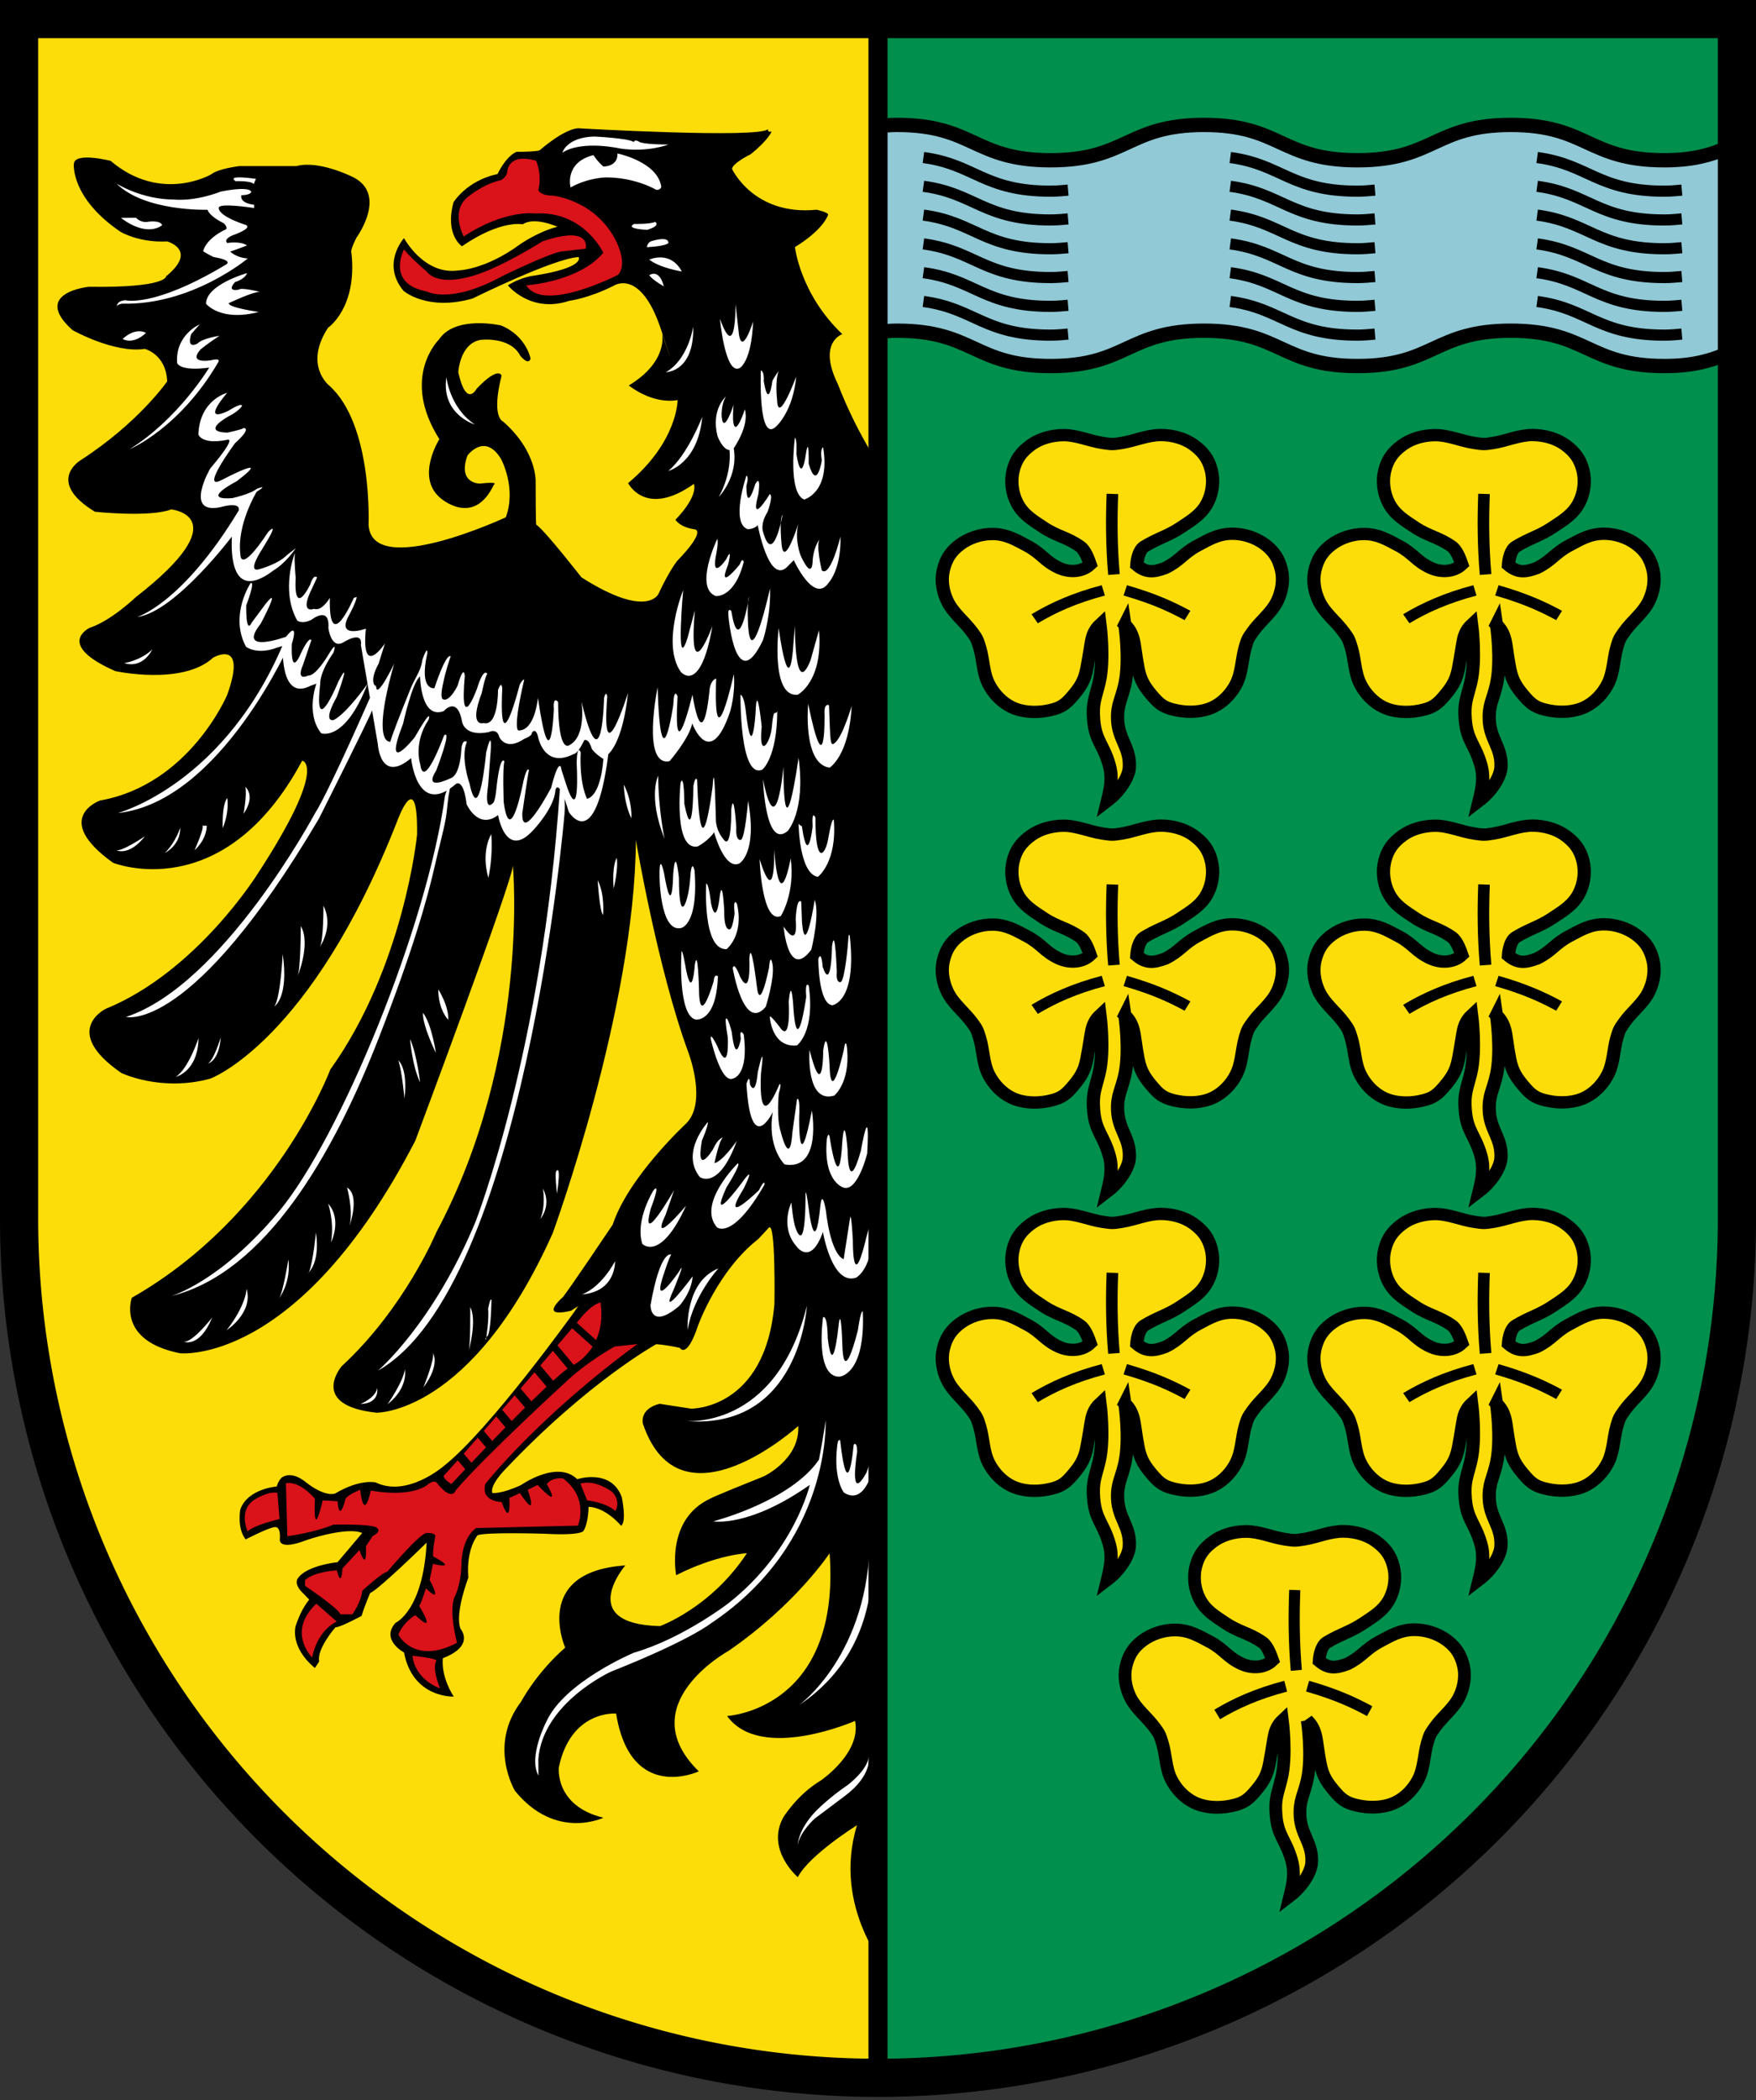 <?xml version="1.0" encoding="UTF-8" standalone="no"?>
<!-- Created with Inkscape (http://www.inkscape.org/) -->

<svg
   xmlns:dc="http://purl.org/dc/elements/1.1/"
   xmlns:cc="http://creativecommons.org/ns#"
   xmlns:rdf="http://www.w3.org/1999/02/22-rdf-syntax-ns#"
   xmlns:svg="http://www.w3.org/2000/svg"
   xmlns="http://www.w3.org/2000/svg"
   xmlns:sodipodi="http://sodipodi.sourceforge.net/DTD/sodipodi-0.dtd"
   xmlns:inkscape="http://www.inkscape.org/namespaces/inkscape"
   width="552"
   height="660"
   viewBox="0 0 146.05 174.625"
   version="1.1"
   id="svg14763"
   sodipodi:docname="Wursten_coa.svg"
   inkscape:version="0.92.3 (2405546, 2018-03-11)">
  <rect x="0" y="0" width="146.05" height="174.625" fill="#333333" stroke="none"/>
  <defs
     id="defs14757">
    <clipPath
       id="clipPath4973-1"
       clipPathUnits="userSpaceOnUse">
      <path
         sodipodi:nodetypes="ccccccccccccccccc"
         inkscape:connector-curvature="0"
         id="path4975-7"
         d="m 339.836,432.241 c 1.45,-8.909 2.597,-17.015 3.631,-23.22 l 21.829,-55.306 c -19.626,-2.193 -14.297,3.121 -23.612,2.904 -5.939,-9.676 -19.292,-1.095 -26.657,-0.876 -2.591,0.549 -4.536,10.5 -9.455,15.018 -2.733,1.543 -6.868,-3.155 -14.9,2.525 -11.388,-6.546 -8.744,-8.773 -8.744,-13.637 0.407,-7.83 -2.963,-16.931 -0.979,-19.572 2.889,-4.124 7.378,2.105 12.753,-12.753 26.975,-1.875 6.575,-29.556 4.419,-36.365 -0.831,-3.694 -0.538,-7.447 0.379,-10.354 -2.902,0.76 -5.263,3.074 -6.819,7.702 -0.443,-3.393 -1.948,-6.878 -9.218,-10.859 l -5.177,-10.48 c -10.311,15.605 -9.186,28.968 -5.669,40.128 -98.569,75.315 9.269,96.907 68.219,125.144 z"
         style="fill:#ffff00;stroke:#b53b3b;stroke-width:1;stroke-linecap:butt;stroke-linejoin:miter;stroke-miterlimit:4;stroke-dasharray:none;stroke-opacity:1" />
    </clipPath>
  </defs>
  <sodipodi:namedview
     id="base"
     pagecolor="#ffffff"
     bordercolor="#666666"
     borderopacity="1.0"
     inkscape:pageopacity="0.0"
     inkscape:pageshadow="2"
     inkscape:zoom="0.24748738"
     inkscape:cx="329.59595"
     inkscape:cy="-124.21317"
     inkscape:document-units="mm"
     inkscape:current-layer="g2046"
     showgrid="false"
     units="px"
     fit-margin-top="0"
     fit-margin-left="0"
     fit-margin-right="0"
     fit-margin-bottom="0"
     inkscape:window-width="1920"
     inkscape:window-height="991"
     inkscape:window-x="-10"
     inkscape:window-y="-10"
     inkscape:window-maximized="1"
     inkscape:object-paths="true"
     inkscape:snap-intersection-paths="true"
     inkscape:snap-smooth-nodes="true"
     inkscape:snap-nodes="false"
     showguides="false" />
  <g
     inkscape:label="Laag 1"
     inkscape:groupmode="layer"
     id="layer1"
     transform="translate(428.096,153.737)">
    <g
       id="g2046">
      <g
         id="g2199">
        <path
           id="path862-9"
           d="m -283.633,-152.149 v 100.013 a 71.438,71.438 0 0 1 -142.875,0 V -152.149 Z"
           inkscape:connector-curvature="0"
           style="fill:#fcdd09;fill-opacity:1;stroke:none;stroke-width:3.175;stroke-miterlimit:4;stroke-dasharray:none" />
        <g
           id="g15854"
           transform="matrix(0.992,0,0,0.992,-173.452,-105.552)"
           style="stroke-width:0.963">
          <path
             d="m -192.242,54.335 c 0.594,-0.642 0.474,6.387 0.474,6.387 -0.758,8.896 -6.997,8.78 -6.997,8.78 l -2.627,-0.407 c -1.743,0.436 -1.4,1.68 -1.4,1.68 3.122,9.181 13.021,0.181 13.021,0.181 0.151,2.791 -2.88,4.216 -2.88,4.216 -4.572,1.831 -4.471,1.86 -4.471,1.86 -3.814,1.744 -2.883,6.432 -2.883,6.432 3.407,-1.738 5.928,-1.842 5.928,-1.842 -3.018,4.589 -7.288,6.108 -7.288,6.108 -7.123,-0.175 -2.907,-5.086 -2.907,-5.086 -7.858,0.525 -5.038,6.89 -5.038,6.89 -2.439,2.125 -3.7,4.534 -3.7,4.534 -2.804,3.691 -0.509,7.473 -0.509,7.473 3.406,4.188 7.41,2.251 7.41,2.251 -4.114,-1.003 -3.734,-4.229 -3.734,-4.229 1.019,-4.826 4.801,-4.503 4.801,-4.503 1.224,7.534 6.935,4.844 6.935,4.844 -5.735,-5.589 2.49,-10.097 2.49,-10.097 5.647,-3.882 8.476,-8.185 8.476,-8.185 0.962,13.137 -8.595,13.643 -8.595,13.643 2.825,3.9 10.729,0.41 10.729,0.41 0.545,2.681 -2.869,4.993 -2.869,4.993 -1.995,1.192 -3.157,3.11 -3.157,3.11 -1.465,2.704 1.224,4.994 1.224,4.994 0.972,-1.868 4.964,-4.354 4.964,-4.354 -2.122,6.949 2.624,12.268 2.624,12.268 V -8.491 c -2.681,-3.661 -4.209,-7.845 -4.209,-7.845 -1.761,-3.54 0.356,-4.229 0.356,-4.229 -3.554,-3.38 -3.972,-7.299 -3.972,-7.299 2.478,-1.522 2.786,-2.728 2.786,-2.728 -0.066,-0.21 -0.969,-0.401 -0.969,-0.401 -5.28,0.523 -7.093,-3.42 -7.093,-3.42 0.031,-0.483 1.56,-1.231 1.56,-1.231 1.49,-1.192 1.759,-1.906 1.759,-1.906 -0.388,0.1 -0.296,-0.204 -0.296,-0.204 -0.701,0.807 -15.945,-0.068 -15.945,-0.068 -1.221,0.088 -3.201,1.841 -3.201,1.841 -0.204,0.128 -1.956,0.137 -1.956,0.137 -0.922,0.41 -1.58,1.858 -1.58,1.858 -2.601,0.552 -3.696,2.372 -3.696,2.372 -0.741,2.749 0.711,3.684 0.711,3.684 3.263,-2.248 5.098,-1.842 5.098,-1.842 0.976,-0.67 2.904,0.204 2.904,0.204 -1.677,0.436 -3.148,1.484 -3.148,1.484 -2.93,2.151 -5.178,2.18 -5.178,2.18 -2.855,0.407 -4.537,-2.708 -4.537,-2.708 0,0 -1.939,2.137 -0.035,4.42 0,0 1.983,1.735 5.792,0.638 0,0 6.823,-3.379 8.886,-3.469 0,0 0.607,0.874 -3.729,1.552 0,0 -1.061,0.096 -2.202,0.816 0,0 1.898,2.377 5.141,1.297 0,0 1.622,-0.196 3.756,-1.277 0,0 2.219,-1.473 3.926,3.635 1.707,5.107 0.101,0.37 0.101,0.37 0,0 0.589,2.325 -2.785,4.366 0,0 1.91,1.594 4.09,1.228 0,0 0.019,3.479 -4.149,6.958 0,0 1.453,2.943 5.512,0.068 0,0 0.454,0.922 -1.541,3.001 0,0 0.309,0.607 1.59,0.803 0,0 1.11,0 -1.451,2.652 0,0 -0.646,0.791 -1.561,2.753 0,0 -0.914,2.158 -6.461,-1.378 0,0 -3.064,-3.93 -3.793,-4.42 0,0 -0.047,3.5e-4 -0.047,-3.535 0,0 0.171,-2.554 -2.731,-5.107 0,0 -1.021,-0.316 -0.126,-3.841 0,0 -0.215,-0.873 -2.092,1.092 0,0 -0.854,1.669 -1.537,-1.375 0,0 0.116,-2.391 1.851,-2.718 0,0 2.502,-0.327 3.355,1.343 0,0 0.682,0.845 0.853,0.226 0,0 -0.341,-1.897 -2.474,-2.78 0,0 -3.84,-0.884 -5.206,1.179 0,0 -3.26,3.156 0.035,8.354 0,0 -1.998,3.137 0.051,4.904 0,0 2.796,2.546 4.513,-1.084 0,0 0.523,-0.291 -1.185,-0.095 0,0 -1.878,0 -1.024,-2.357 0,0 1.451,-1.964 2.816,0.295 0,0 1.312,2.405 0.4,4.885 0,0 -11.278,5.262 -11.509,0.609 0,0 0.364,-8.396 -3.31,-11.66 0,0 -2.138,-1.691 -0.089,-4.834 0,0 2.475,-1.669 1.963,-6.286 0,0 -0.17,-0.098 0.426,-1.277 0,0 2.816,-3.83 -0.597,-5.206 0,0 -2.645,-1.276 -4.438,-0.785 h -4.779 c 0,0 -1.781,0.207 -2.379,0.698 0,0 -4.205,2.449 -8.424,-1.137 0,0 -3.056,-0.778 -3.082,0.273 0,0 -0.282,2.819 3.899,5.667 0,0 1.535,0.941 3.926,0.814 0,0 2.616,0.72 -0.085,2.918 0,0 0.086,0.982 -6.486,0.884 0,0 -4.864,0.491 -1.366,3.634 0,0 3.499,1.964 6.059,1.572 0,0 1.791,0.442 1.878,2.725 0,0 -2.389,3.462 -7.254,6.605 0,0 -2.987,1.768 1.195,4.322 0,0 4.609,0.491 6.401,-0.197 0,0 5.718,0.59 -2.987,7.367 0,0 -2.048,1.964 -3.841,2.553 0,0 -2.987,1.375 2.134,3.634 0,0 5.642,1.233 8.202,-1.124 0,0 2.898,-1.693 1.188,3.104 0,0 -3.159,7.537 -10.67,8.868 0,0 -4.117,1.483 1.089,5.216 0,0 9.263,3.759 15.864,-8.558 v 0 c 0,0 2.231,0.344 -3.734,9.482 0,0 -5.101,8.206 -12.745,11.323 0,0 -3.803,1.841 1.317,5.377 0,0 3.323,1.604 7.449,0.474 0,0 8.437,-3.049 15.714,-21.676 0,0 1.706,-4.646 1.629,1.232 0,0 -1.083,11.043 -7.274,19.681 0,0 -4.575,12.253 -16.642,19.129 0,0 -1.311,3.581 4.028,4.649 0,0 9.921,1.151 19.741,-17.814 0,0 8.165,-21.806 8.18,-23.058 0,0 1.485,15.936 -6.409,30.719 0,0 -2.64,6.348 -7.936,11.233 0,0 -2.82,3.282 2.906,3.906 0,0 7.971,0.178 14.781,-15.051 0,0 6.901,-18.835 6.972,-32.946 0,0 1.815,10.765 4.386,17.759 0,0 1.639,4.211 -0.178,6.003 0,0 -4.835,4.464 -6.15,8.471 0,0 -3.946,5.878 -4.178,6.056 -0.232,0.179 0.232,-0.179 0.232,-0.179 0,0 -2.554,2.048 0.465,1.336 0,0 4.023,-2.943 2.224,2.256 0,0 -0.823,1.037 3.319,0.545 0,0 1.268,-0.197 3.567,0.317 0,0 0.569,1.007 1.53,-1.885 0,0 1.644,-4.588 5.039,-7.232 -6.9e-4,-6.87e-4 0.618,-0.663 0.888,-0.955 z"
             id="Adler_x5F_BG_1_"
             inkscape:connector-curvature="0"
             style="clip-rule:evenodd;fill-rule:evenodd;stroke-width:0.331" />
          <path
             d="m -205.788,9.79 c 0,0 -0.087,-0.545 -0.265,0.137 0,0 -0.153,7.589 -1.892,0.303 0,0 0.445,2.902 -1.012,3.653 0,0 -0.926,0.825 -0.948,-3.615 0,0 -0.446,-0.576 -0.356,0.614 0,0 -0.257,6.435 -1.336,-0.971 0,0 -0.229,2.768 -1.628,2.745 0,0 -0.529,0.058 0.48,-4.266 0,0 -0.139,-0.04 -0.383,0.441 0,0 -1.773,6.979 -1.46,0.347 0,0 -0.015,-0.798 -0.355,0.068 0,0 0.042,3.107 -1.21,2.787 0,0 -1.28,0.416 -0.153,-2.515 0,0 0.292,-1.449 0.466,-1.609 0,0 -0.294,-0.601 -0.851,1.201 0,0 -1.5,4.156 -1.038,-1.024 0,0 -0.06,-1.057 -0.581,0.745 0.09,-0.129 -0.683,1.513 -1.254,1.203 -0.151,-0.081 -0.18,-0.484 0.053,-1.484 0,0 0.166,-0.879 0.598,-2.101 0,0 -0.305,-0.504 -1.364,2.66 0,0 -1.31,0.257 -0.592,-2.934 0,0 0.054,-0.761 -0.414,0.546 0,0 -0.021,0.348 -0.241,0.887 -0.169,0.414 -0.508,0.941 -0.738,1.511 -0.764,1.887 -1.696,4.239 -1.696,4.475 0,0 -1.668,0.428 0.305,-6.531 0,0 -1.454,3.028 -1.514,1.928 0,0 -0.666,-0.333 0.21,-1.928 l 0.533,-1.705 c 0,0 -2.013,3.05 -1.6,-1.234 0,0 -2.614,0.943 -1.362,-1.218 0,0 0.591,-1.112 0.591,-1.437 l -0.237,0.069 c 0,0 -2.12,4.957 -2.01,0 0,0 -0.667,1.164 -1.328,0.923 0,0 -1.294,0.525 -0.146,-1.757 l 0.402,-0.871 c 0,0 -0.263,-0.37 -0.576,0.591 0,0 -1.391,2.923 -1.218,-0.6 0,0 -0.139,-1.361 -0.069,-2.042 0,0 -1.228,3.125 0.204,5.666 0,0 0.383,0.325 1.185,-0.068 0,0 1.555,-1.244 1.423,0.683 0,0 0.214,1.807 1.258,1.206 0,0 1.649,-1.068 1.468,0.226 l 1.419,8.3 c 0,0 0.188,3.363 2.79,1.181 0,0 0.484,4.987 3.734,2.182 0,0 0.642,-0.602 0.92,1.68 0,0 0.96,2.185 2.637,0.912 0,0 0.63,3.771 2.925,1.289 0,0 1.778,-1.842 1.882,-3.362 0,0 0.222,-1.243 1.12,1.801 0,0 2.228,3.683 3.32,-4.844 0,0 1.197,-0.88 1.648,-5.124 0,-3.37e-4 -2.295,7.326 -1.739,0.28 z m -1.687,8.596 c 0,0 -0.655,-1.153 -0.537,-3.902 0,0 -0.288,-0.78 -0.339,0.878 0,0 0.356,5.867 -1.017,1.383 0,0 -0.301,-0.883 -0.301,-1.02 0,0 -0.207,-0.695 -0.816,1.722 0,0 -2.49,4.757 -2.422,2.145 0,0 0.508,-3.549 0.559,-3.606 0,0 -0.145,-0.423 -0.461,0.9 0,0 -1.097,5.845 -1.656,1.79 0,0 -0.11,-2.82 0.055,-3.427 0,0 -0.309,-0.667 -0.631,1.926 0,0 -0.104,1.334 -0.293,1.535 -0.115,0.122 -0.775,0.824 -0.436,-1.476 l 0.187,-2.514 c 0,0 0.237,-2.593 -0.356,-0.215 0,0 -0.576,6.394 -1.389,2.612 0,0 -0.787,-2.215 -0.224,-3.505 0,0 -0.41,-0.347 -0.474,0.75 0,0 -0.083,1.929 -0.822,2.267 -0.302,0.138 -2.376,1.132 -1.275,-0.623 0,0 1.356,-3.509 0.661,-2.944 0,0 -1.711,4.698 -1.999,2.437 0,0 -0.61,-1.774 0.695,-3.743 0,0 0.423,-1.286 -1.169,1.482 0,0 -2.762,3.471 -0.97,-1.145 0,0 0.767,-3.494 1.428,-3.963 0,0 0.034,3.626 1.982,2.905 0,0 1.135,-1.345 1.542,0.896 0,0 0.178,1.275 2.24,0.862 0,0 0.673,-0.374 0.876,0.405 0,0 0.508,1.228 2.1,0.156 0,0 0.661,-0.234 0.626,-0.487 0,0 0.288,-0.527 0.509,0.253 0,0 0.463,2.795 3.001,1.514 0,0 0.324,0.033 0.889,-1.159 0,0 0.345,-0.237 0.633,0.718 0,0 0.191,0.357 0.968,0.851 6.9e-4,0 -0.148,2.994 -1.363,3.343 z m -2.075,-54.163 c 0,0 0.35,-1.284 2.663,-1.352 0,0 2.93,0.136 3.324,0.465 0,0 0.065,-0.29 0.51,0.006 0,0 0.394,0.196 2.394,0.199 0,0 -1.693,0.675 -4.019,0.339 0,0 -3.188,-0.739 -4.872,0.343 z m 3.661,2.073 c 2.499,0 4.212,1.044 4.212,1.044 0.37,0.029 0.425,-0.252 0.425,-0.252 -0.313,-2.114 -3.674,-2.796 -3.674,-2.796 0.038,1.131 -1.186,1.091 -1.186,1.091 -0.561,-0.499 -0.83,-0.955 -0.83,-0.955 -2.471,0.619 -1.92,2.711 -1.92,2.711 1.487,-0.83 2.973,-0.843 2.973,-0.843 z m 20.267,134.749 c -1.678,1.139 -2.739,2.261 -2.739,2.261 -1.448,1.551 -1.448,2.757 -1.448,2.757 0.158,-1.056 1.402,-2.186 1.402,-2.186 l 2.561,-1.924 c 2.324,-1.749 1.988,-3.284 1.988,-3.284 -0.129,1.172 -1.764,2.377 -1.764,2.377 z m -4.087,-6.685 c 7.773,-5.199 5.937,-14.16 5.937,-14.16 3.4e-4,9.887 -5.937,14.16 -5.937,14.16 z m 0.663,-33.475 c -2.603,10.485 -10.221,9.648 -10.221,9.648 9.646,0.837 10.221,-9.648 10.221,-9.648 z m -22.518,37.996 c 0.372,-4.735 6.096,-7.335 6.096,-7.335 6.661,-2.644 8.383,-4.053 8.383,-4.053 10.106,-6.74 9.608,-17.005 9.608,-17.005 -0.114,0.969 -0.555,3.289 -0.555,3.289 -2.392,3.51 -8.862,5.169 -8.862,5.169 0,0 2.977,0.543 8.092,-3.055 0,0 -1.278,5.566 -6.828,9.927 0,0 -3.828,2.952 -7.924,4.141 0,0 -5.78,2.423 -7.311,5.727 0,0 -1.569,2.95 -0.689,4.581 z m -5.319,-111.869 c -2.122,-1.412 -2.387,-3.969 -2.387,-3.969 -0.464,3.129 2.387,3.969 2.387,3.969 z m 18.304,-8.205 c 0,0 -0.398,2.748 -2.289,3.816 0,0 2.387,0 2.289,-3.816 z m 0.762,7.555 c 0,0 -1.227,3.206 -2.852,4.541 0,0 2.487,-0.611 2.852,-4.541 z m -1.714,-12.18 c -0.976,-1.816 -2.734,-0.991 -2.734,-0.991 0.944,0.716 2.734,0.991 2.734,0.991 z m -1.512,1.248 c 0,0 -0.3,-1.481 -1.222,-0.938 0,0 0.171,0.321 1.222,0.938 z m -1.394,-4.738 c 1.201,-0.37 0.665,-0.666 0.665,-0.666 -0.408,0.198 -1.758,0.172 -1.758,0.172 -0.815,0.42 1.093,0.494 1.093,0.494 z m 1.78,1.102 c 0.021,-0.65 -1.496,-0.129 -1.496,-0.129 -0.293,0.173 -0.305,0.483 -0.305,0.483 1.694,-0.099 1.802,-0.354 1.802,-0.354 z m -42.442,-1.501 c -0.193,-0.448 -1.216,-0.271 -1.216,-0.271 -0.609,0.092 -0.978,-0.343 -0.978,-0.343 l -1.264,0.012 c 2.274,1.714 3.458,0.603 3.458,0.603 z m -1.36,9.035 c -0.961,-0.498 -1.96,0.515 -1.96,0.515 1.003,0.497 1.96,-0.515 1.96,-0.515 z m 8.182,40.318 c 1.057,-1.548 0.144,-2.266 0.144,-2.266 0.159,0.589 -0.144,2.266 -0.144,2.266 z m -1.745,1.198 c 0.592,-1.474 0.376,-2.526 0.376,-2.526 -0.472,0.607 -0.376,2.526 -0.376,2.526 z m -2.365,1.856 c 1.088,-1.013 1.022,-2.062 1.022,-2.062 h -0.356 c 0.159,0.217 -0.666,2.062 -0.666,2.062 z m 1.088,-53.691 c 0.207,0.596 1.347,1.121 1.347,1.121 0.352,0.311 0.228,0.501 0.228,0.501 -1.782,0.835 -1.937,1.847 -1.937,1.847 0.136,0.13 0.859,0.49 0.859,0.49 1.844,0.31 0.995,0.668 0.995,0.668 -6.009,3.601 -8.371,2.957 -8.371,2.957 -0.767,0.048 -0.726,0.524 -0.726,0.524 0.042,-0.19 0.453,-0.237 0.453,-0.237 5.843,0.143 10.524,-3.788 10.524,-3.788 -0.979,-0.067 -1.466,-0.577 -1.466,-0.577 0.642,-0.215 1.407,-0.515 1.407,-0.515 -0.582,-0.396 -1.659,-0.204 -1.659,-0.204 -0.336,-0.338 0.44,-0.64 0.44,-0.64 1.969,-0.715 1.015,-0.907 1.015,-0.907 -2.321,-0.787 -2.166,-1.386 -2.166,-1.386 -0.074,-0.481 2.963,0 2.963,0 v -0.273 c -1.295,-0.157 -1.066,-0.796 -1.066,-0.796 0.829,-0.024 0.83,-0.296 0.83,-0.296 -0.248,-0.51 -2.55,-0.014 -2.55,-0.014 -2.321,0.882 -3.921,0.668 -3.921,0.668 -2.73,0 -4.824,-1.336 -4.824,-1.336 2.363,2.361 7.627,2.194 7.627,2.194 z m 3.312,5.31 c 0,0 -3.436,0.963 -3.436,2.568 0,0 1.196,1.529 4.417,0.688 0,0 -2.522,-0.355 -2.522,-0.732 0,0 1.997,-0.955 2.608,-0.955 0,0 -1.563,-0.396 -1.746,-0.186 0,0 -1.097,0.253 -0.328,-0.633 0,0 0.824,-0.223 1.008,-0.751 z m -3.971,4.298 c 0,0 -2.055,0.87 -1.889,3.239 0,0 0.199,0.726 2.69,0.382 0,0 -2.59,4.319 -6.676,6.842 0,0 4.184,-1.72 7.439,-7.301 0,0 0.262,-0.377 -0.616,-0.155 0,0 -1.969,0.352 -0.878,-0.904 0,0 0.588,-0.489 1.589,-1.148 0,0 -1.456,0.22 -1.822,0.64 0,0 -0.966,0.587 -0.549,-0.777 z m 14.751,30.224 c 0,0 -3.852,8.867 -5.115,10.817 0,0 -7.672,14.333 -15.809,17.008 0,0 5.481,1.491 16.175,-16.626 0,0 4.242,-8.431 4.462,-9.088 3.5e-4,0 0.619,-1.117 0.287,-2.111 z m -7.041,-3.784 c 0.465,-1.567 -0.465,-0.23 -0.465,-0.23 -4.982,12.346 -14.115,14.753 -14.115,14.753 8.668,-0.917 14.58,-14.524 14.58,-14.524 z m -4.864,-8.84 c 2.543,-4.98 0.415,-1.978 0.415,-1.978 -4.715,7.795 -8.504,8.907 -8.504,8.907 3.222,-0.421 8.089,-6.929 8.089,-6.929 z m 18.079,21.624 c 0.46,-2.256 -0.355,0.273 -0.355,0.273 -1.48,10.919 -8.795,28.706 -13.925,34.865 -4.94,5.932 -9.042,7.088 -9.042,7.088 7.924,-1.941 13.647,-11.927 17.44,-21.7 2.794,-7.2 4.014,-11.429 4.729,-14.606 0.31,-1.38 0.649,-2.561 0.857,-3.702 0.135,-0.743 0.144,-1.467 0.297,-2.218 z m 9.662,1.843 c 0.166,-2.051 -0.39,-2.076 -0.39,-2.076 -1.436,21.773 -7.054,36.198 -7.054,36.198 -3.58,8.599 -8.191,12.51 -8.191,12.51 12.285,-6.966 15.635,-46.632 15.635,-46.632 z m -27.585,-53.071 c 0,0 1.334,-0.048 1.534,0.242 0,0 0.147,-0.399 0.189,-0.435 0,0 -2.543,-0.387 -1.723,0.193 z m -4.632,54.185 c 0,0 -0.323,1.141 -1.275,2.119 0,0 1.316,-0.652 1.275,-2.119 z m -2.955,0.722 c 0,0 -2.125,1.444 -2.489,1.141 0,-3.5e-4 1.073,0.652 2.489,-1.141 z m 0.607,-15.65 c -0.971,0.932 -2.347,1.141 -2.347,1.141 1.619,0.49 2.347,-1.141 2.347,-1.141 z m 11.313,-7.931 c -0.755,0.786 -2.336,1.199 -2.336,1.199 -1.114,0.331 0.251,-1.696 0.251,-1.696 1.617,-2.606 0.499,-1.43 0.499,-1.43 -2.413,3.659 -2.333,1.884 -2.333,1.884 -0.324,-2.482 1.366,-5.253 1.366,-5.253 1.078,-0.661 0.019,-0.246 0.019,-0.246 -0.557,0.457 -2.068,0.783 -2.068,0.783 -2.804,0.208 0.359,-1.406 0.359,-1.406 3.271,-2.482 -1.222,-0.125 -1.222,-0.125 -1.942,1.034 1.096,-3.073 1.096,-3.073 1.441,-1.294 0.737,-1.27 0.737,-1.27 -0.288,0.166 -1.393,0.384 -1.393,0.384 -2.292,-0.071 0.135,-1.376 0.135,-1.376 0.899,-0.455 1.11,-0.874 1.11,-0.874 -0.041,-0.296 -1.146,0.42 -1.146,0.42 -2.444,1.158 -0.099,-1.511 -0.099,-1.511 0,0 -2.311,0.579 -2.417,3.496 0,0 0.251,0.869 2.372,0.456 0,0 1.054,-0.469 -1.378,2.392 0,0 -2.288,3.937 0.911,3.233 0,0 2.48,-0.745 1.043,1.034 0,0 -1.259,7.777 3.379,4.26 0,0 0.912,-0.501 1.84,-1.843 z m -3.068,2.372 c 0,0 -1.797,2.696 -0.382,5.325 0,0 0.904,0.732 2.635,0.064 l 0.457,-0.134 c 0,0 -0.294,4.703 2.328,3.34 l 0.483,-0.176 c 0,0 -0.932,2.486 0.402,4.161 0,0 1.983,0.767 3.883,-4.14 0,0 -1.761,2.492 -2.832,3.027 0,0 -1.01,0.326 0.263,-1.954 0,0 1.294,-3.536 0.122,-1.256 0,0 -2.082,5.07 -1.516,0.163 0,0 -0.101,-0.861 1.112,-2.605 0,0 0.444,-1.302 -0.546,0.372 0,0 -0.976,1.617 -1.576,1.552 0,0 -1.072,0.565 -0.425,-0.923 l 0.69,-2.039 c 0,0 -0.145,-0.427 -0.872,1.085 0,0 -0.869,2.21 -0.768,-0.768 0,0 0.667,-2.047 -0.485,-0.604 0,0 -4.204,1.535 -2.123,-1.094 0,0 1.819,-3.419 0.404,-1.651 l -1.172,1.581 c 0,0 -0.465,1.117 -0.444,-1.465 -6.9e-4,0 0.805,-2.09 0.361,-1.86 z m -4.363,38.133 c 0,0 -0.846,2.59 -1.916,3.252 0,-3.44e-4 1.868,-0.423 1.916,-3.252 z m 1.868,-0.074 c 0,0 -0.574,1.929 -1.085,2.204 0,0 0.926,-0.164 1.085,-2.204 z m 5.189,-6.982 c 0,0 -0.16,3.546 -0.686,4.391 0,0 1.214,-0.753 0.686,-4.391 z m 1.517,-2.334 c 0,0 0,3.729 -0.287,4.262 0,3.44e-4 1.165,-2.792 0.287,-4.262 z m 1.9,-1.709 c 0,0 0.016,2.939 -0.303,3.454 0,0 1.197,-1.69 0.303,-3.454 z m -1.17,30.671 c 0.299,-0.358 0.824,-1.297 0.542,-3.286 0,0 -0.24,2.458 -0.565,3.283 -0.025,0.063 -0.162,0.186 -0.162,0.186 0,0 0.077,-0.054 0.185,-0.183 z m 1.567,-5.697 c 0,0 0.535,1.55 0.235,3.248 0,3.44e-4 0.961,-1.894 -0.235,-3.248 z m -6.84,7.135 c 0,0 -0.022,1.353 -1.668,3.468 0,0 2.245,-1.452 1.668,-3.468 z m -2.886,2.411 c 0,0 -1.689,2.164 -2.394,2.017 0,0 1.325,0.591 2.394,-2.017 z m 11.308,-10.898 c 0,0 0.534,1.895 0.214,3.198 0,0 0.898,-2.534 -0.214,-3.198 z m -4.916,6.028 c 0,0 -0.449,2.804 -0.791,3.271 0,-3.42e-4 1.026,-1.303 0.791,-3.271 z m 10.198,-18.484 c 0,0 0.172,2.247 0.845,3.641 0,0 -0.275,-2.366 -0.845,-3.641 z m 1.086,-2.182 c 0,0 -0.149,0.775 1.085,3.365 0,0 -0.354,-2.445 -1.085,-3.365 z m 1.279,-1.972 c 0.023,1.798 0.844,2.55 0.844,2.55 0.035,-1.211 -0.844,-2.55 -0.844,-2.55 z m -2.833,9.162 c 0.308,-2.59 -0.514,-3.207 -0.514,-3.207 0.309,0.88 0.514,3.207 0.514,3.207 z m 7.277,-22.174 c 0,0 -0.888,1.393 -0.242,3.669 0,0 0.403,-1.719 0.242,-3.669 z m -9.569,46.424 c -0.087,0.804 -1.397,1.347 -1.397,1.347 1.677,-0.06 1.397,-1.347 1.397,-1.347 z m 2.322,-1.566 c -0.104,1.004 -1.449,2.933 -1.449,2.933 1.799,-1.427 1.449,-2.933 1.449,-2.933 z m 2.358,-1.368 c 0.175,0.482 -0.803,2.893 -0.803,2.893 1.449,-1.929 0.803,-2.893 0.803,-2.893 z m 3.126,-3.838 c 0,0 0.035,2.994 -0.123,3.657 0,0 0.716,-2.592 0.123,-3.657 z m 1.499,0.163 c 0.102,0.745 -0.172,2.529 -0.172,2.529 0,0 -0.175,0.04 0.122,-0.281 0.297,-0.321 0.332,-3.034 0.332,-3.034 -0.122,-0.181 -0.281,0.786 -0.281,0.786 z m 5.75,-11.597 c -0.206,0.022 0.028,1.932 0.028,1.932 0.353,-2.503 -0.028,-1.932 -0.028,-1.932 z m -1.153,1.494 c 0,0 0.258,1.408 -0.218,2.548 0,0 0.978,-1.126 0.218,-2.548 z m 4.591,-25.847 c 0,0 0.152,2.574 0.448,2.916 0,3.42e-4 0.179,-1.691 -0.448,-2.916 z m 2.192,-8.015 c 0,0 -3.5e-4,1.537 0.631,2.818 0,0 0.111,-1.367 -0.631,-2.818 z m -0.594,6.149 c 0,0 -0.408,0.512 -0.26,2.562 0,-3.44e-4 0.408,-1.623 0.26,-2.562 z m 19.048,53.194 c 1.753,1.112 2.412,-1.94 2.412,-1.94 0.552,-3.01 -0.516,0.252 -0.516,0.252 -1.538,2.799 -0.787,-1.729 -0.787,-1.729 0,-0.905 -0.286,-0.617 -0.286,-0.617 -0.573,5.517 -1.138,-0.362 -1.138,-0.362 -0.157,-0.062 -0.207,0.123 -0.246,0.445 -0.346,2.842 0.561,3.951 0.561,3.951 z m -1.753,-14.696 c 0,0 -0.715,4.982 1.359,4.982 0,0 2.199,-0.092 1.976,-5.459 0,0 -0.142,-0.303 -0.415,1.569 0,0 -1.239,5.083 -1.31,0.967 0,0 -0.107,-3.294 -0.322,-1.236 0,0 -0.465,4.569 -0.895,0.907 3.4e-4,6.87e-4 3.4e-4,-1.935 -0.393,-1.73 z m -8.644,-83.697 c 0,0 0.429,4.721 1.641,4.141 0,0 1.007,-0.472 1.138,-3.906 0,0 -1.026,3.305 -1.232,0.644 l -0.242,-2.125 c 0,3.3e-4 0.074,5.086 -1.305,1.246 z m 3.43,4.334 c 0,0 -0.261,6.331 1.343,4.635 0,0 1.361,-1.244 1.622,-4.12 0,0 -1.547,4.185 -1.604,1.932 0,0 -0.187,-1.545 0.131,-2.403 0,0 -0.429,0.6 -0.522,0.836 0,0 -0.317,2.511 -0.727,0 3.5e-4,0 0.075,-0.794 -0.243,-0.879 z m -2.927,2.189 c 0,0 -1.268,1.052 -0.709,3.305 0,0 0.41,1.137 1.007,1.18 0,0 0.261,1.824 -0.895,3.927 0,0 1.66,-1.696 1.249,-4.077 0,0 1.343,-1.889 0.933,-3.262 0,0 -0.839,2.597 -0.988,0.88 0,0 -0.019,-0.923 0.056,-1.287 0,0 -0.838,2.596 -1.008,1.051 0,3.4e-4 -0.093,-0.965 0.355,-1.716 z m 5.781,3.455 c 0,0 -0.615,4.636 0.783,5.172 0,0 2.219,-0.579 1.585,-4.378 0,0 -0.279,0.086 -0.111,1.095 0,0 -0.41,2.661 -1.1,0.279 0,0 0.036,-2.576 -0.243,-0.752 0,0 -0.354,2.639 -0.783,-0.043 0,3.4e-4 0.055,-1.331 -0.131,-1.374 z m -6.508,8.477 c 0,0 -1.958,4.077 -0.131,4.785 0,0 1.567,0.215 2.35,-2.854 0,0 -0.093,-0.451 -0.336,0.214 0,0 -1.958,2.425 -0.97,0 0,0 0.411,-1.652 -0.168,-0.43 0,0 -1.212,1.76 -0.876,-0.214 0,0 0.261,-1.202 0.131,-1.502 z m 2.443,-5.3 c 0,0 -1.362,3.97 0.111,4.485 0,0 0.56,0 0.839,-0.344 0,0 0.895,4.871 2.406,3.563 l 0.615,-0.623 c 0,0 1.679,3.692 2.91,1.91 0,0 1.081,-1.115 1.006,-3.884 0,0 -0.839,3.456 -1.566,2.834 0,0 -0.56,-2.318 -0.131,-2.661 0,0 -0.503,0.472 -0.634,1.781 0,0 0.037,1.888 -1.008,-0.365 0,0 -0.541,-1.352 -0.186,-2.682 0,0 -1.156,3.669 -1.399,1.867 0,0 -0.242,-2.211 0.074,-2.618 0,0 -0.802,4.443 -1.641,1.438 0,0 -0.261,-0.644 0.373,-1.653 0,0 0.523,-1.416 0.187,-1.502 0,0 -1.716,2.833 -0.952,0 0,0 0.261,-1.76 -0.262,-0.837 0,0 -0.726,2.489 -0.745,0.15 3.4e-4,-3.3e-4 0.243,-0.794 3.4e-4,-0.858 z m -4.32,11.29 -0.62,2.318 c -1.008,3.181 -0.362,-4.012 -0.362,-4.012 0,0 -1.834,4.488 -0.207,6.836 0,0 1.653,2.021 2.66,-3.834 3.3e-4,0 -2.066,5.648 -1.471,-1.308 z m 2.818,0.519 c 0,0 0.591,6.793 2.89,1.978 0,0 0.672,-1.991 0.594,-4.339 0,0 -1.55,7.045 -1.834,3.18 0,0 -0.129,-2.05 0.077,-2.497 0,0 -0.837,5.314 -1.49,1.201 0,0 -0.337,-0.371 -0.236,0.477 z m 6.867,3.701 c -1.343,3.27 -1.296,-2.951 -1.296,-2.951 l -0.1,1.197 c -0.361,5.796 -1.265,-0.981 -1.265,-0.981 0,0 -0.696,5.843 1.602,5.582 0,0 2.143,-1.094 1.782,-5.403 z m -5.859,2.847 c 0,0 -0.092,7.136 1.837,6.276 0,0 1.232,-0.997 1.245,-4.912 -0.145,0.458 -0.297,-0.437 -0.452,1.323 -0.125,1.423 -1.142,2.778 -0.852,-0.006 0,0 -0.413,-4.041 -0.517,-1.128 0,0 -0.284,4.31 -0.801,-0.03 -6.9e-4,0 -0.122,-1.41 -0.462,-1.522 z m -6.898,6.786 c 0,0 -0.898,1.702 0.528,5.287 3.5e-4,-3.51e-4 -0.528,-2.492 -0.528,-5.287 z m 10.51,12.642 c 0,0 0.37,4.558 2.324,1.945 0,0 0.734,-2.894 0.288,-4.183 0,0 -0.791,5.048 -1.067,1.911 l -0.065,-1.739 c 0,0 -0.355,-0.532 -0.468,1.466 -3.5e-4,0 0.309,2.606 -1.012,0.601 z m -2.012,-5.649 c 0,0 0.178,5.458 1.778,4.775 0,0 1.215,-1.868 0.83,-4.844 0,0 -0.912,5.17 -1.388,-0.726 0,0 0.149,5.175 -1.22,0.794 z m 0.287,-6.682 c 0,0 0.175,5.901 2.059,4.337 0,0 1.534,-1.614 0.921,-6.153 0,0 -1.227,8.878 -1.271,0.757 0,0 -0.57,6.758 -1.709,1.059 z m 3.272,4.003 c -0.027,-0.185 -0.233,-0.093 -0.292,-0.321 0,0 0.044,4.237 1.622,4.49 0,0 1.619,-1.206 1.335,-4.764 0,0 -0.136,-0.388 -0.473,1.581 -0.236,1.377 -1.087,2.331 -1.068,-1.787 0,0 -0.329,-0.744 -0.237,0.751 -3.4e-4,0 -0.384,3.483 -0.888,0.049 z m -10.183,-3.741 c 0,0 -0.624,5.764 1.439,5.358 0,0 0.896,-0.468 1.371,-1.188 0,0 0.842,3.171 2.104,2.625 0,0 1.548,-0.828 0.746,-5.265 0,0 -0.244,3.12 -0.601,3.276 -0.119,0.052 -0.457,-0.026 -0.389,-1.057 0,0 -0.204,-3.218 -0.421,-1.484 0,0 0.052,3.387 -0.613,2.547 -0.173,-0.218 -0.635,-0.782 -0.676,-1.641 0,0 -0.109,-5.514 -0.271,-2.875 0,0 -1.004,8.201 -1.303,-0.5 0,0 -0.136,-0.453 -0.312,0.5 0,0 -0.027,5.17 -0.76,1.483 0,0 0,-2.561 -0.312,-1.78 z m 10.696,-6.592 c 0,0 -0.476,5.045 1.796,5.349 0,0 1.637,-0.972 1.849,-5.167 0,0 -0.708,2.428 -1.358,3.05 -0.471,0.451 -0.419,-0.049 -0.539,-3.113 0,0 -0.441,-0.256 -0.374,0.793 0,3.38e-4 0.106,6.261 -1.373,-0.912 z m -12.623,-1.397 c 0,0 -1.374,6.686 1.003,6.2 0,0 1.638,-1.884 1.901,-3.161 0,0 1.479,4.012 3.169,-0.972 0,0 0.475,-1.52 0.316,-3.161 0,0 -1.742,7.902 -1.478,0.365 0,0 -0.505,0.106 -0.569,1.087 0,0 -0.51,5.644 -1.423,0.273 0,0 -1.629,6.799 -1.245,0.136 0,0 -0.302,-0.827 -0.355,0.693 0,-3.37e-4 -1.047,7.212 -1.321,-1.459 z m 0.537,15.571 c 0,0 -0.377,-1.783 -0.377,0.174 0,0 -0.003,4.784 1.777,4.449 -0.086,0.016 1.519,-0.051 1.162,-4.829 0,0 -0.254,-1.142 -0.368,0.685 -0.113,1.827 -0.945,4.263 -0.945,-0.087 0,0 -0.28,-2.824 -0.48,-0.253 -3.4e-4,0 -0.065,3.999 -0.768,-0.138 z m 1.461,6.731 c 0,0 -0.32,5.174 1.188,5.558 0,0 1.747,0.285 1.868,-3.627 0,0 -0.293,-0.288 -0.36,0.434 0,0 -1.215,4.207 -1.228,0.491 0,0 -0.093,-3.439 -0.347,-1.873 0,0 -0.199,3.016 -0.733,0.402 0,3.44e-4 -0.36,-2.156 -0.388,-1.385 z m 2.078,-5.844 c 0,0 -0.341,5.598 1.707,5.499 0,0 1.486,-1.159 0.87,-3.796 0,0 -0.346,-0.65 -0.199,0.824 0,0 -0.151,1.211 -0.381,1.303 -0.138,0.055 -0.511,-0.013 -0.485,-1.549 0,0 -0.16,-3.163 -0.414,-0.936 0,0 -0.267,2.226 -0.693,0.322 0,3.43e-4 -0.18,-1.661 -0.404,-1.667 z m 2.222,7.093 c 0,0 0.909,5.436 2.768,3.239 0,0 0.764,-2.383 0.572,-3.551 0,0 -0.181,-1.075 -0.301,0.301 0,0 -0.774,3.897 -1.025,1.469 0,0 -0.492,-4.118 -0.623,-2.233 0,0 0.181,3.343 -0.774,1.492 -3.4e-4,0 -0.479,-1.331 -0.617,-0.717 z m 3.109,4.083 c 0,0 0.141,2.603 2.271,2.394 0,0 1.547,-1.099 0.994,-5.019 0,0 -0.331,-0.463 -0.211,0.948 0,0 -0.804,5.737 -1.105,0.485 0,0 -0.161,-2.162 -0.362,-0.092 0,0 0.221,3.597 -0.754,2.14 0,-3.43e-4 -0.834,-1.098 -0.834,-0.856 z m 4.07,-4.87 c 0,0 -0.02,3.759 1.166,3.898 0,0 2.091,-0.243 1.468,-5.829 0,0 -0.086,-0.285 -0.119,0.243 -6.9e-4,0.015 -0.001,0.03 -0.003,0.046 -0.022,0.443 -0.282,3.332 -0.614,3.577 -0.111,0.082 -0.441,0.008 -0.35,-0.824 0,0 -0.141,-4.036 -0.402,-2.15 0,0 -0.05,3.874 -0.784,1.712 0,0 -0.09,-1.412 -0.362,-0.672 z m -9.017,6.721 c 0,0 0.84,3.844 1.899,3.305 0,0 1.305,-0.255 0.863,-3.685 0,0 -0.394,-0.623 -0.246,0.369 0,0 -0.419,2.352 -0.764,-0.596 0,0 -0.305,-1.177 -0.448,-1.098 0,0 -0.186,-0.228 0.119,1.569 0,0 0.181,3.327 -0.903,0.692 0,0 -0.597,-1.224 -0.519,-0.556 z m 8.277,0.924 c 0,0 -0.344,4.534 2.069,3.825 0,0 1.3,-1.013 1.094,-3.794 0,0 -0.091,-1.329 -0.297,0 0,0 -1.092,4.928 -1.191,1.158 0,0 -0.194,-3.394 -0.528,-1.158 -3.4e-4,0 0.01,4.504 -1.147,-0.031 z m -16.304,17.713 c -1.304,2.353 -2.782,2.778 -2.782,2.778 2.882,-0.227 2.782,-2.778 2.782,-2.778 z m 6.084,5.754 c 0.468,-2.863 2.585,-5.159 2.585,-5.159 -2.832,1.134 -2.585,5.159 -2.585,5.159 z m -1.377,-6.315 c 0,0 -0.896,-0.504 -1.735,4.254 0,0 -0.022,2.106 2.411,0.05 0,0 1.034,-1.115 1.12,-2.479 0,0 -2.885,3.891 -1.615,1.165 0,0 1.163,-2.8 0.474,-1.562 0,0 -2.455,3.569 -1.227,0.05 -3.3e-4,-3.43e-4 0.392,-1.221 0.573,-1.478 z m -1.482,-5.389 c 0,0 -1.568,2.481 -0.943,4.488 0,0 1.503,1.571 3.67,-3.192 0,0 -3.088,3.662 -1.71,0.739 l 0.702,-2.035 c 0,0 -2.899,5.058 -1.952,1.539 0,-3.43e-4 0.896,-2.31 0.232,-1.539 z m 4.989,-3.442 c 0,0 -1.478,2.437 -0.936,-0.718 0,0 0.527,-1.206 0.511,-1.569 0,0 -2.341,2.535 -0.684,4.616 0,0 1.572,1.165 3.101,-3.023 0,0 -1.205,1.735 -1.873,1.859 0,0 0.371,-1.823 0.701,-2.156 3.3e-4,-3.44e-4 -0.419,0.082 -0.82,0.992 z m 2.065,1.191 c 0,0 -3.432,3.373 -1.739,5.349 0,0 1.284,1.143 3.992,-3.576 0,0 0.068,-0.588 -0.474,0.478 0,0 -3.396,3.293 -1.268,-0.158 0,0 1.185,-2.366 -0.242,-0.362 0,0 -2.757,3.701 -1.209,0.278 3.4e-4,0 1.302,-2.041 0.941,-2.009 z m 8.926,2.037 c 1.161,0.278 1.935,-2.867 1.935,-2.867 0.266,-4.814 -0.532,-0.222 -0.532,-0.222 -1.113,3.924 -1.113,-0.111 -1.113,-0.111 -0.314,-3.618 -0.483,-0.027 -0.483,-0.027 -0.29,3.617 -0.968,-0.697 -0.968,-0.697 -0.121,-1.085 -0.29,-0.138 -0.29,-0.138 -0.315,3.673 1.45,4.063 1.45,4.063 z m -3.77,-5.858 c 0.099,-1.92 -0.177,-1.569 -0.177,-1.569 l -0.386,2.753 c -0.213,3.142 -0.979,-0.008 -0.979,-0.008 -0.38,-1.113 -0.164,-3.223 -0.164,-3.223 0.291,-1.003 0.046,-0.75 0.046,-0.75 -1.909,4.511 -1.537,-0.966 -1.537,-0.966 0.387,-3.053 -0.271,-0.066 -0.271,-0.066 -0.213,2.206 -0.659,1.002 -0.659,1.002 -0.019,-0.98 -0.29,-0.022 -0.29,-0.022 0.348,6.239 2.207,2.361 2.207,2.361 -0.503,2.964 0.988,4.39 0.988,4.39 3.176,0.557 2.289,-4.517 2.289,-4.517 -1.138,5.957 -1.067,0.614 -1.067,0.614 z m 5.513,10.505 c -1.056,4.127 -1.007,-0.205 -1.007,-0.205 -0.149,-2.611 -0.237,-1.91 -0.237,-1.91 l -0.537,3.46 c -1.135,-0.491 -1.479,-4.006 -1.479,-4.006 -0.342,-2.004 -0.474,-0.477 -0.474,-0.477 -0.462,4.663 -0.974,0.277 -0.974,0.277 -0.32,-2.409 -0.271,-0.959 -0.271,-0.959 -0.031,4.389 -0.62,3.114 -0.824,2.58 -0.23,-0.596 -0.361,-2.171 -0.361,-2.171 0,0 -1.01,2.061 0.444,3.694 0,0 1.171,1.675 2.2,-1.225 0,0 0.745,4.491 2.768,3.838 0,0 1.56,-0.788 1.287,-4.26 -0.059,-0.751 -0.534,1.364 -0.534,1.364 z m -19.707,6.299 c 0.023,0.097 -0.297,0.449 -0.297,0.449 0.19,-0.087 0.456,-0.306 0.399,-0.59 -0.609,0.022 0.277,-1.08 0.114,-0.942 -1.1,0.933 -0.216,1.083 -0.216,1.083 z"
             id="Gefieder_1_"
             inkscape:connector-curvature="0"
             style="fill:#ffffff;stroke-width:0.331" />
          <path
             d="m -230.296,91.241 c -2.126,-1.765 -1.618,-3.496 -1.618,-3.496 0.464,-1.485 1.144,-2.234 1.144,-2.234 l -0.448,-0.471 c -0.927,-0.838 -0.512,-1.307 -0.512,-1.307 0.729,-1.105 3.332,-1.359 3.332,-1.359 0.169,-0.19 2.075,-2.456 2.075,-2.456 l -0.356,-0.1 c -1.491,-0.267 -4.273,0.685 -4.273,0.685 -2.451,0.953 -2.285,-0.037 -2.285,-0.037 0.099,-1.221 -0.464,-1.03 -0.464,-1.03 -0.563,0.078 -2.402,1.027 -2.402,1.027 -0.747,-0.955 -0.447,-2.513 -0.447,-2.513 0.63,-1.754 3.054,-1.921 3.054,-1.921 0.14,-0.51 0.416,-0.75 0.416,-0.75 0.885,-0.613 1.992,0.363 1.992,0.363 1.689,1.334 2.487,0.973 2.487,0.973 2.121,-1.257 3.403,-0.928 3.403,-0.928 2.642,1.285 5.691,-1.364 5.691,-1.364 3.861,-3.015 11.026,-13.029 11.026,-13.029 0,0 0.728,-1.304 2.13,-1.503 0,0 4.952,-0.83 4.686,4.299 0,0 -5.743,3.17 -12.664,10.49 0,0 -1.333,1.332 -1.087,1.993 0,0 0.678,0.116 2.382,-0.654 0,0 3.038,-2.154 4.732,-0.506 0,0 2.842,-0.929 3.734,1.501 0,0 0.44,2.058 -0.056,2.404 0,0 -1.254,-1.535 -2.729,-1.587 0,0 0.005,1.31 -0.412,1.998 0,0 -0.05,0.433 -3.242,0.26 0,0 -4.988,-0.161 -5.653,0.13 0,0 -0.971,1.131 -0.77,3.548 0,0 -1.171,3.031 -0.652,4.297 0,0 1.249,1.4 -1.482,2.456 0,0 -0.234,1.41 0.908,3.216 0,0 -3.436,0.165 -4.167,-3.693 0,0 -1.992,-1.068 -0.708,-2.491 0,0 2.308,-1.012 2.604,-6.719 0,0 -3.979,3.902 -4.742,4.23 0,0 -0.517,1.222 -0.711,1.91 0,0 -1.861,1.002 -2.193,0.955 0,0 -1.586,1.809 -1.364,2.865 z"
             id="Krallen_x5F_BG_1_"
             inkscape:connector-curvature="0"
             style="clip-rule:evenodd;fill-rule:evenodd;stroke-width:0.331" />
          <path
             d="m -216.637,71.935 0.69,0.816 c -0.444,0.463 -0.857,0.896 -1.228,1.287 l -0.646,-0.764 c 0.38,-0.427 0.777,-0.875 1.184,-1.339 z m -2.871,3.206 c 0,0 -0.018,0.259 0.653,0.682 0,0 0.452,-0.487 1.166,-1.243 l -0.632,-0.748 c -0.425,0.476 -0.825,0.917 -1.186,1.308 z m 3.368,-3.771 0.712,0.842 c 0.36,-0.371 0.732,-0.755 1.109,-1.14 l -0.769,-0.91 c -0.353,0.407 -0.705,0.81 -1.052,1.208 z m 9.792,-10.759 c 0,0 -0.649,0.025 -1.779,1.433 0,0 -0.078,0.092 -0.216,0.254 l 1.62,1.459 c 0.355,-0.782 0.566,-1.815 0.375,-3.146 z m -3.609,3.587 1.35,1.624 c 0.022,-0.008 0.046,-0.021 0.065,-0.025 0,0 0.867,-0.436 1.528,-1.496 l -1.717,-1.544 c -0.311,0.366 -0.73,0.859 -1.227,1.442 z m -1.439,1.685 1.076,1.274 c 0.477,-0.432 0.889,-0.781 1.212,-1.021 l -1.234,-1.484 c -0.328,0.383 -0.68,0.797 -1.054,1.232 z m -3.198,3.712 0.798,0.944 c 0.375,-0.38 0.751,-0.758 1.121,-1.125 l -0.871,-1.03 c -0.346,0.401 -0.697,0.806 -1.049,1.211 z m 1.541,-1.782 0.91,1.077 c 0.447,-0.438 0.876,-0.852 1.276,-1.227 l -1.019,-1.205 c -0.376,0.436 -0.767,0.892 -1.167,1.356 z m 9.788,-3.722 -1.897,0.206 c 0,0 -2.344,1.273 -4.226,3.085 0,0 -6.652,6.095 -9.104,8.966 0,0 -0.263,0.957 -1.488,-0.504 0,0 -0.175,-0.503 -0.831,0 0,0 -1.156,1.152 -4.802,0.526 0,0 -0.54,2.756 -0.889,-0.068 0,0 -1.006,0.399 -1.225,0.752 0,0 -0.512,2.14 -0.671,0.209 l -1.245,-0.073 c 0,0 -0.814,3.69 -0.652,-0.136 0,0 -1.259,-1.536 -2.431,-1.296 l 0.119,4.434 c 0,0 2.167,-0.266 3.874,-0.971 0,0 3.369,-0.078 3.654,0.289 0,0 0.416,0.265 -0.372,0.669 l -0.568,0.856 c 0,0 0.143,2.298 -0.542,0.317 l -1.427,1.546 c 0,0 -0.062,1.73 -0.469,0.159 0,0 -1.865,0.084 -2.668,0.819 v 0.477 c 0,0 2.835,1.899 2.964,2.388 h 1.008 c 0,0 0.741,-1.022 0.828,-1.979 0,0 1.79,-1.625 2.077,-1.568 0,0 2.763,-3.281 3.32,-3.273 0,0 0.866,-0.031 0.711,0.341 0,0 -0.243,1.277 -0.156,1.63 0,0 2.231,1.142 -0.022,0.621 l -0.283,1.344 c 0,0 1.22,2.211 -0.309,0.702 0,0 -0.532,1.704 -0.593,1.433 0,0 1.657,2.664 -0.296,0.819 0,0 -0.98,0.536 -1.423,1.636 0,0 1.31,2.582 4.919,0.682 0,0 -0.723,-2.654 -0.198,-3.862 0,0 0.525,-0.907 0.569,-2.72 0,0 -0.036,-2.143 1.23,-3.036 l 8.536,-0.204 c 0,0 0.973,-2.288 -1.245,-3.956 0,0 -0.902,-0.148 -1.363,0.478 0,0 1.37,2.332 -0.771,0.067 l -0.83,0.41 c 0,0 0.97,2.715 -0.652,0.273 l -0.889,0.409 c 0,0 0.172,2.577 -0.652,0.341 0,0 -1.788,-0.021 -1.351,-1.531 -6.9e-4,0 4.366,-5.575 12.731,-11.704 z"
             id="Krallen_3_"
             inkscape:connector-curvature="0"
             style="fill:#da121a;fill-opacity:1;stroke-width:0.331" />
          <path
             d="m -217.819,-28.751 c 0,0 -1.221,-2.252 0.486,-3.422 0,0 1.205,-0.99 2.629,-1.297 0,0 0.469,-0.234 0.532,-0.667 0,0 0.007,-1.666 2.429,-0.959 0,0 0.515,1.179 0.178,2.456 0,0 0.133,0.467 1.243,0.467 0,0 3.501,0.364 5.218,3.695 0,0 1.09,1.941 0.237,2.933 0,0 -6.263,3.249 -7.706,0.887 0,0 4.378,-0.266 6.461,-2.729 0,0 -1.643,-3.525 -5.697,-3.291 3.3e-4,0 -2.504,-0.378 -6.011,1.927 z"
             id="Schnabel_1_"
             inkscape:connector-curvature="0"
             style="fill:#da121a;fill-opacity:1;stroke-width:0.331" />
          <path
             d="m -235.931,79.794 c 0,0 -0.908,-1.9 0.764,-2.779 0,0 1.118,-0.64 1.729,-0.442 l 0.178,2.183 c 0,0 -2.146,0.489 -2.671,1.038 z m 5.397,10.559 c 0.526,-2.414 2.075,-3.001 2.075,-3.001 l -1.719,-1.501 c -2.51,2.372 -0.356,4.502 -0.356,4.502 z m 22.498,-14.569 0.561,1.405 c 0,0 1.53,0.154 2.371,0.887 0,0 0.499,-0.737 -0.237,-1.569 0,-3.44e-4 -1.405,-1.108 -2.695,-0.722 z m -11.768,17.162 c -0.735,-1.857 -0.297,-2.319 -0.297,-2.319 -0.028,-0.219 -2.015,-0.41 -2.015,-0.41 0.249,2.065 2.312,2.729 2.312,2.729 z"
             id="Krallen_2_"
             inkscape:connector-curvature="0"
             style="clip-rule:evenodd;fill:#da121a;fill-opacity:1;fill-rule:evenodd;stroke-width:0.331" />
          <path
             d="m -222.827,-27.66 c 0,0 -1.53,2.88 1.902,3.514 0,0 1.949,1.121 6.314,-1.268 0,0 4.28,-2.097 5.127,-2.097 l 1.891,-0.217 c 0,0 0.567,-2.026 -3.628,-0.612 0,0 -2.627,1.658 -4.704,2.487 0,0 -3.729,1.658 -5.042,0 3.4e-4,-3.6e-4 -1.178,-0.981 -1.859,-1.807 z"
             id="Bezungung_1_"
             inkscape:connector-curvature="0"
             style="clip-rule:evenodd;fill:#da121a;fill-opacity:1;fill-rule:evenodd;stroke-width:0.331" />
        </g>
        <path
           style="fill:#008f4c;fill-opacity:1;stroke:none;stroke-width:3.175;stroke-miterlimit:4;stroke-dasharray:none"
           d="m -355.071,-152.149 h 71.438 v 100.012 a 71.438,71.438 0 0 1 -71.438,71.363 z"
           id="path1570"
           inkscape:connector-curvature="0" />
        <g
           id="g1730"
           transform="translate(0,1.058)">
          <path
             inkscape:connector-curvature="0"
             id="path5055"
             d="m -284.578,-142.436 c -1.273,0.518 -2.696,0.967 -5.094,0.967 -6.381,0 -6.381,-2.938 -12.762,-2.938 -6.381,0 -6.38,2.938 -12.761,2.938 -6.381,0 -6.381,-2.938 -12.761,-2.938 -6.381,6e-5 -6.381,2.938 -12.762,2.938 -6.381,-6e-5 -6.381,-2.938 -12.762,-2.938 -0.55,0 -0.997,0.047 -1.46,0.087 v 17.11 c 0.463,-0.04 0.91,-0.087 1.46,-0.087 6.381,2.7e-4 6.38,2.938 12.761,2.938 6.381,9e-5 6.381,-2.938 12.762,-2.938 6.381,0 6.38,2.938 12.761,2.938 6.381,6e-5 6.381,-2.938 12.762,-2.938 6.381,0 6.381,2.938 12.762,2.938 2.399,2e-5 3.821,-0.449 5.094,-0.967 z"
             style="fill:#91c9d6;fill-opacity:1;stroke:#000000;stroke-width:1.191;stroke-miterlimit:4;stroke-dasharray:none" />
          <path
             sodipodi:nodetypes="ccc"
             inkscape:connector-curvature="0"
             id="path5009"
             d="m -351.294,-129.726 c 4.295,0.578 5.025,2.798 10.576,2.798 0.548,1e-5 0.994,-0.047 1.457,-0.087"
             style="fill:none;stroke:#000000;stroke-width:0.926;stroke-miterlimit:4;stroke-dasharray:none" />
          <path
             style="fill:none;stroke:#000000;stroke-width:0.926;stroke-miterlimit:4;stroke-dasharray:none"
             d="m -351.294,-141.697 c 4.295,0.578 5.025,2.798 10.576,2.798 0.548,0 0.994,-0.047 1.457,-0.087"
             id="path5011"
             inkscape:connector-curvature="0"
             sodipodi:nodetypes="ccc" />
          <path
             sodipodi:nodetypes="ccc"
             inkscape:connector-curvature="0"
             id="path5013"
             d="m -351.294,-139.303 c 4.295,0.578 5.025,2.798 10.576,2.798 0.548,0 0.994,-0.047 1.457,-0.087"
             style="fill:none;stroke:#000000;stroke-width:0.926;stroke-miterlimit:4;stroke-dasharray:none" />
          <path
             style="fill:none;stroke:#000000;stroke-width:0.926;stroke-miterlimit:4;stroke-dasharray:none"
             d="m -351.294,-136.909 c 4.295,0.578 5.025,2.798 10.576,2.798 0.548,10e-6 0.994,-0.047 1.457,-0.087"
             id="path5015"
             inkscape:connector-curvature="0"
             sodipodi:nodetypes="ccc" />
          <path
             sodipodi:nodetypes="ccc"
             inkscape:connector-curvature="0"
             id="path5017"
             d="m -351.294,-134.514 c 4.295,0.578 5.025,2.798 10.576,2.798 0.548,10e-6 0.994,-0.047 1.457,-0.087"
             style="fill:none;stroke:#000000;stroke-width:0.926;stroke-miterlimit:4;stroke-dasharray:none" />
          <path
             style="fill:none;stroke:#000000;stroke-width:0.926;stroke-miterlimit:4;stroke-dasharray:none"
             d="m -351.294,-132.12 c 4.295,0.578 5.025,2.798 10.576,2.798 0.548,10e-6 0.994,-0.047 1.457,-0.087"
             id="path5019"
             inkscape:connector-curvature="0"
             sodipodi:nodetypes="ccc" />
          <path
             style="fill:none;stroke:#000000;stroke-width:0.926;stroke-miterlimit:4;stroke-dasharray:none"
             d="m -325.771,-129.726 c 4.295,0.578 5.025,2.798 10.576,2.798 0.548,1e-5 0.994,-0.047 1.457,-0.087"
             id="path5021"
             inkscape:connector-curvature="0"
             sodipodi:nodetypes="ccc" />
          <path
             sodipodi:nodetypes="ccc"
             inkscape:connector-curvature="0"
             id="path5023"
             d="m -325.771,-141.697 c 4.295,0.578 5.025,2.798 10.576,2.798 0.548,0 0.994,-0.047 1.457,-0.087"
             style="fill:none;stroke:#000000;stroke-width:0.926;stroke-miterlimit:4;stroke-dasharray:none" />
          <path
             style="fill:none;stroke:#000000;stroke-width:0.926;stroke-miterlimit:4;stroke-dasharray:none"
             d="m -325.771,-139.303 c 4.295,0.578 5.025,2.798 10.576,2.798 0.548,0 0.994,-0.047 1.457,-0.087"
             id="path5025"
             inkscape:connector-curvature="0"
             sodipodi:nodetypes="ccc" />
          <path
             sodipodi:nodetypes="ccc"
             inkscape:connector-curvature="0"
             id="path5027"
             d="m -325.771,-136.909 c 4.295,0.578 5.025,2.798 10.576,2.798 0.548,10e-6 0.994,-0.047 1.457,-0.087"
             style="fill:none;stroke:#000000;stroke-width:0.926;stroke-miterlimit:4;stroke-dasharray:none" />
          <path
             style="fill:none;stroke:#000000;stroke-width:0.926;stroke-miterlimit:4;stroke-dasharray:none"
             d="m -325.771,-134.514 c 4.295,0.578 5.025,2.798 10.576,2.798 0.548,10e-6 0.994,-0.047 1.457,-0.087"
             id="path5029"
             inkscape:connector-curvature="0"
             sodipodi:nodetypes="ccc" />
          <path
             sodipodi:nodetypes="ccc"
             inkscape:connector-curvature="0"
             id="path5031"
             d="m -325.771,-132.12 c 4.295,0.578 5.025,2.798 10.576,2.798 0.548,10e-6 0.994,-0.047 1.457,-0.087"
             style="fill:none;stroke:#000000;stroke-width:0.926;stroke-miterlimit:4;stroke-dasharray:none" />
          <path
             sodipodi:nodetypes="ccc"
             inkscape:connector-curvature="0"
             id="path5033"
             d="m -300.247,-129.726 c 4.295,0.578 5.025,2.798 10.576,2.798 0.548,1e-5 0.994,-0.047 1.457,-0.087"
             style="fill:none;stroke:#000000;stroke-width:0.926;stroke-miterlimit:4;stroke-dasharray:none" />
          <path
             style="fill:none;stroke:#000000;stroke-width:0.926;stroke-miterlimit:4;stroke-dasharray:none"
             d="m -300.247,-141.697 c 4.295,0.578 5.025,2.798 10.576,2.798 0.548,0 0.994,-0.047 1.457,-0.087"
             id="path5035"
             inkscape:connector-curvature="0"
             sodipodi:nodetypes="ccc" />
          <path
             sodipodi:nodetypes="ccc"
             inkscape:connector-curvature="0"
             id="path5037"
             d="m -300.247,-139.303 c 4.295,0.578 5.025,2.798 10.576,2.798 0.548,0 0.994,-0.047 1.457,-0.087"
             style="fill:none;stroke:#000000;stroke-width:0.926;stroke-miterlimit:4;stroke-dasharray:none" />
          <path
             style="fill:none;stroke:#000000;stroke-width:0.926;stroke-miterlimit:4;stroke-dasharray:none"
             d="m -300.247,-136.909 c 4.295,0.578 5.025,2.798 10.576,2.798 0.548,10e-6 0.994,-0.047 1.457,-0.087"
             id="path5039"
             inkscape:connector-curvature="0"
             sodipodi:nodetypes="ccc" />
          <path
             sodipodi:nodetypes="ccc"
             inkscape:connector-curvature="0"
             id="path5041"
             d="m -300.247,-134.514 c 4.295,0.578 5.025,2.798 10.576,2.798 0.548,10e-6 0.994,-0.047 1.457,-0.087"
             style="fill:none;stroke:#000000;stroke-width:0.926;stroke-miterlimit:4;stroke-dasharray:none" />
          <path
             style="fill:none;stroke:#000000;stroke-width:0.926;stroke-miterlimit:4;stroke-dasharray:none"
             d="m -300.247,-132.12 c 4.295,0.578 5.025,2.798 10.576,2.798 0.548,10e-6 0.994,-0.047 1.457,-0.087"
             id="path5043"
             inkscape:connector-curvature="0"
             sodipodi:nodetypes="ccc" />
        </g>
        <path
           style="fill:none;stroke:#000000;stroke-width:1.587;stroke-linecap:butt;stroke-linejoin:miter;stroke-miterlimit:4;stroke-dasharray:none;stroke-opacity:1"
           d="M -355.071,-152.149 V 19.301"
           id="path1574"
           inkscape:connector-curvature="0" />
        <path
           style="fill:none;stroke:#000000;stroke-width:3.175;stroke-miterlimit:4;stroke-dasharray:none"
           inkscape:connector-curvature="0"
           d="m -283.633,-152.149 v 100.013 a 71.438,71.438 0 0 1 -142.875,0 V -152.149 Z"
           id="path1563" />
        <g
           id="g1973">
          <g
             style="stroke:#000000;stroke-width:0.522;stroke-miterlimit:4;stroke-dasharray:none"
             transform="matrix(2.028,0,0,2.028,1015.402,-249.267)"
             id="g12386">
            <g
               transform="matrix(0.142,0,0,0.132,-755.963,48.756)"
               id="g12374"
               style="display:inline;stroke:#000000;stroke-width:3.822;stroke-miterlimit:4;stroke-dasharray:none;stroke-opacity:1">
              <path
                 id="path12366"
                 style="display:inline;fill:#fcdd09;fill-opacity:1;stroke:#000000;stroke-width:3.822;stroke-linecap:butt;stroke-linejoin:miter;stroke-miterlimit:4;stroke-dasharray:none;stroke-opacity:1"
                 d="m 636.003,423.46 c 1.031,1.051 1.816,2.309 2.34,4.304 0.525,1.995 0.629,4.609 1.473,9.282 0.708,3.915 2,5.923 4.485,8.991 2.109,2.605 3.649,3.414 6.909,4.096 3.426,0.716 7.29,0.503 10.407,-1.139 2.848,-1.501 5.178,-4.222 6.556,-7.164 1.696,-3.618 1.566,-7.568 2.607,-11.429 0.672,-2.493 0.821,-2.74 2.248,-4.877 2.213,-3.316 5.333,-5.733 6.983,-9.373 1.341,-2.959 1.904,-6.511 1.207,-9.677 -0.763,-3.465 -2.134,-5.833 -4.882,-8.018 -2.615,-2.079 -6.121,-3.285 -9.453,-3.236 -3.925,0.057 -6.582,1.761 -10.005,3.736 -4.085,2.357 -5.046,4.701 -9.211,6.909 -3.483,1.417 -5.59,1.495 -8.221,-0.907 0.111,-1.856 0.639,-4.757 2.215,-5.787 3.983,-2.605 6.716,-3.193 10.586,-5.964 3.242,-2.322 5.914,-4.051 7.631,-7.649 1.458,-3.055 1.854,-6.802 1.08,-10.097 -0.814,-3.464 -2.377,-5.733 -5.194,-7.907 -2.573,-1.986 -6.031,-2.974 -9.281,-2.991 -3.999,-0.021 -7.519,1.783 -11.458,2.469 -2.546,0.444 -2.833,0.41 -5.374,0.006 -3.947,-0.627 -7.464,-2.473 -11.463,-2.442 -3.25,0.025 -6.706,1.021 -9.274,3.012 -2.811,2.18 -4.37,4.454 -5.175,7.919 -0.766,3.297 -0.362,7.043 1.103,10.095 1.726,3.595 4.402,5.317 7.649,7.631 3.876,2.762 6.824,3.041 10.6,5.939 1.432,1.099 2.361,3.912 2.893,5.559 -2.666,2.745 -6.547,2.292 -8.884,1.148 -4.213,-2.061 -5.136,-4.54 -9.227,-6.888 -3.428,-1.967 -6.088,-3.664 -10.014,-3.712 -3.332,-0.041 -6.835,1.173 -9.446,3.258 -2.743,2.191 -4.109,4.563 -4.863,8.03 -0.689,3.167 -0.119,6.719 1.23,9.674 1.658,3.636 4.742,6.073 7.005,9.357 1.465,2.125 1.554,2.399 2.26,4.872 1.097,3.844 0.929,7.809 2.633,11.423 1.385,2.938 3.722,5.654 6.573,7.148 3.121,1.635 6.986,1.839 10.41,1.115 3.258,-0.689 4.796,-1.502 6.899,-4.112 2.477,-3.074 3.765,-5.085 4.464,-9.002 0.834,-4.675 1.044,-6.887 1.452,-8.963 0.408,-2.076 1.256,-3.539 2.35,-4.641 0,0 1.309,11.014 -0.272,18.039 -1.145,5.091 -1.954,6.234 -1.576,11.439 0.48,6.6 2.818,7.689 4.496,14.062 1.058,4.019 0.412,7.23 -0.489,11.174 3.792,-3.12 6.136,-7.579 6.296,-10.29 0.368,-6.205 -3.09,-8.568 -3.37,-14.778 -0.214,-4.735 1.123,-6.459 2.083,-11.101 1.561,-7.547 0.008,-18.546 0.008,-18.546 z"
                 sodipodi:nodetypes="czssssssssssssccsssssssssssssscssssssssssssszcssscssscc"
                 inkscape:connector-curvature="0" />
              <path
                 sodipodi:nodetypes="cc"
                 style="fill:none;stroke:#000000;stroke-width:3.344;stroke-linecap:butt;stroke-linejoin:miter;stroke-miterlimit:4;stroke-dasharray:none;stroke-opacity:1"
                 d="m 632.398,382.852 c -0.284,7.878 -0.268,16.079 0.447,25.034"
                 id="path12368"
                 inkscape:connector-curvature="0" />
              <path
                 sodipodi:nodetypes="cc"
                 style="fill:none;stroke:#000000;stroke-width:3.344;stroke-linecap:butt;stroke-linejoin:miter;stroke-miterlimit:4;stroke-dasharray:none;stroke-opacity:1"
                 d="m 654.082,420.608 c -4.462,-2.598 -9.545,-5.197 -17.972,-7.795"
                 id="path12370"
                 inkscape:connector-curvature="0" />
              <path
                 sodipodi:nodetypes="cc"
                 style="fill:none;stroke:#000000;stroke-width:3.344;stroke-linecap:butt;stroke-linejoin:miter;stroke-miterlimit:4;stroke-dasharray:none;stroke-opacity:1"
                 d="m 609.949,421.628 c 5.272,-3.417 11.552,-6.472 19.824,-8.811"
                 id="path12372"
                 inkscape:connector-curvature="0" />
            </g>
            <g
               style="display:inline;stroke:#000000;stroke-width:3.822;stroke-miterlimit:4;stroke-dasharray:none;stroke-opacity:1"
               id="g12384"
               transform="matrix(0.142,0,0,0.132,-740.722,48.756)">
              <path
                 inkscape:connector-curvature="0"
                 sodipodi:nodetypes="czssssssssssssccsssssssssssssscssssssssssssszcssscssscc"
                 d="m 636.003,423.46 c 1.031,1.051 1.816,2.309 2.34,4.304 0.525,1.995 0.629,4.609 1.473,9.282 0.708,3.915 2,5.923 4.485,8.991 2.109,2.605 3.649,3.414 6.909,4.096 3.426,0.716 7.29,0.503 10.407,-1.139 2.848,-1.501 5.178,-4.222 6.556,-7.164 1.696,-3.618 1.566,-7.568 2.607,-11.429 0.672,-2.493 0.821,-2.74 2.248,-4.877 2.213,-3.316 5.333,-5.733 6.983,-9.373 1.341,-2.959 1.904,-6.511 1.207,-9.677 -0.763,-3.465 -2.134,-5.833 -4.882,-8.018 -2.615,-2.079 -6.121,-3.285 -9.453,-3.236 -3.925,0.057 -6.582,1.761 -10.005,3.736 -4.085,2.357 -5.046,4.701 -9.211,6.909 -3.483,1.417 -5.59,1.495 -8.221,-0.907 0.111,-1.856 0.639,-4.757 2.215,-5.787 3.983,-2.605 6.716,-3.193 10.586,-5.964 3.242,-2.322 5.914,-4.051 7.631,-7.649 1.458,-3.055 1.854,-6.802 1.08,-10.097 -0.814,-3.464 -2.377,-5.733 -5.194,-7.907 -2.573,-1.986 -6.031,-2.974 -9.281,-2.991 -3.999,-0.021 -7.519,1.783 -11.458,2.469 -2.546,0.444 -2.833,0.41 -5.374,0.006 -3.947,-0.627 -7.464,-2.473 -11.463,-2.442 -3.25,0.025 -6.706,1.021 -9.274,3.012 -2.811,2.18 -4.37,4.454 -5.175,7.919 -0.766,3.297 -0.362,7.043 1.103,10.095 1.726,3.595 4.402,5.317 7.649,7.631 3.876,2.762 6.824,3.041 10.6,5.939 1.432,1.099 2.361,3.912 2.893,5.559 -2.666,2.745 -6.547,2.292 -8.884,1.148 -4.213,-2.061 -5.136,-4.54 -9.227,-6.888 -3.428,-1.967 -6.088,-3.664 -10.014,-3.712 -3.332,-0.041 -6.835,1.173 -9.446,3.258 -2.743,2.191 -4.109,4.563 -4.863,8.03 -0.689,3.167 -0.119,6.719 1.23,9.674 1.658,3.636 4.742,6.073 7.005,9.357 1.465,2.125 1.554,2.399 2.26,4.872 1.097,3.844 0.929,7.809 2.633,11.423 1.385,2.938 3.722,5.654 6.573,7.148 3.121,1.635 6.986,1.839 10.41,1.115 3.258,-0.689 4.796,-1.502 6.899,-4.112 2.477,-3.074 3.765,-5.085 4.464,-9.002 0.834,-4.675 1.044,-6.887 1.452,-8.963 0.408,-2.076 1.256,-3.539 2.35,-4.641 0,0 1.309,11.014 -0.272,18.039 -1.145,5.091 -1.954,6.234 -1.576,11.439 0.48,6.6 2.818,7.689 4.496,14.062 1.058,4.019 0.412,7.23 -0.489,11.174 3.792,-3.12 6.136,-7.579 6.296,-10.29 0.368,-6.205 -3.09,-8.568 -3.37,-14.778 -0.214,-4.735 1.123,-6.459 2.083,-11.101 1.561,-7.547 0.008,-18.546 0.008,-18.546 z"
                 style="display:inline;fill:#fcdd09;fill-opacity:1;stroke:#000000;stroke-width:3.822;stroke-linecap:butt;stroke-linejoin:miter;stroke-miterlimit:4;stroke-dasharray:none;stroke-opacity:1"
                 id="path12376" />
              <path
                 inkscape:connector-curvature="0"
                 id="path12378"
                 d="m 632.398,382.852 c -0.284,7.878 -0.268,16.079 0.447,25.034"
                 style="fill:none;stroke:#000000;stroke-width:3.344;stroke-linecap:butt;stroke-linejoin:miter;stroke-miterlimit:4;stroke-dasharray:none;stroke-opacity:1"
                 sodipodi:nodetypes="cc" />
              <path
                 inkscape:connector-curvature="0"
                 id="path12380"
                 d="m 654.082,420.608 c -4.462,-2.598 -9.545,-5.197 -17.972,-7.795"
                 style="fill:none;stroke:#000000;stroke-width:3.344;stroke-linecap:butt;stroke-linejoin:miter;stroke-miterlimit:4;stroke-dasharray:none;stroke-opacity:1"
                 sodipodi:nodetypes="cc" />
              <path
                 inkscape:connector-curvature="0"
                 id="path12382"
                 d="m 609.949,421.628 c 5.272,-3.417 11.552,-6.472 19.824,-8.811"
                 style="fill:none;stroke:#000000;stroke-width:3.344;stroke-linecap:butt;stroke-linejoin:miter;stroke-miterlimit:4;stroke-dasharray:none;stroke-opacity:1"
                 sodipodi:nodetypes="cc" />
            </g>
          </g>
          <g
             id="g1791">
            <path
               inkscape:connector-curvature="0"
               sodipodi:nodetypes="czssssssssssssccsssssssssssssscssssssssssssszcssscssscc"
               d="m -319.372,-10.689 c 0.296,0.28 0.522,0.616 0.673,1.149 0.151,0.532 0.181,1.23 0.423,2.477 0.203,1.045 0.575,1.58 1.289,2.399 0.606,0.695 1.049,0.911 1.985,1.093 0.984,0.191 2.095,0.134 2.991,-0.304 0.818,-0.4 1.488,-1.127 1.884,-1.912 0.487,-0.966 0.45,-2.02 0.749,-3.05 0.193,-0.665 0.236,-0.731 0.646,-1.301 0.636,-0.885 1.533,-1.53 2.007,-2.501 0.385,-0.789 0.547,-1.737 0.347,-2.582 -0.219,-0.925 -0.613,-1.557 -1.403,-2.14 -0.751,-0.555 -1.759,-0.876 -2.716,-0.864 -1.128,0.015 -1.891,0.47 -2.875,0.997 -1.174,0.629 -1.45,1.254 -2.647,1.844 -1.001,0.378 -1.606,0.399 -2.362,-0.242 0.032,-0.495 0.184,-1.269 0.636,-1.544 1.145,-0.695 1.93,-0.852 3.042,-1.591 0.932,-0.619 1.699,-1.081 2.193,-2.041 0.419,-0.815 0.533,-1.815 0.31,-2.694 -0.234,-0.924 -0.683,-1.53 -1.492,-2.11 -0.739,-0.53 -1.733,-0.794 -2.667,-0.798 -1.149,-0.006 -2.161,0.476 -3.292,0.659 -0.732,0.118 -0.814,0.109 -1.544,0.002 -1.134,-0.167 -2.145,-0.66 -3.294,-0.652 -0.934,0.006 -1.927,0.272 -2.665,0.804 -0.808,0.582 -1.256,1.188 -1.487,2.113 -0.22,0.88 -0.104,1.88 0.317,2.694 0.496,0.959 1.265,1.419 2.198,2.036 1.114,0.737 1.961,0.811 3.046,1.585 0.412,0.293 0.678,1.044 0.831,1.483 -0.766,0.733 -1.881,0.612 -2.553,0.306 -1.211,-0.55 -1.476,-1.212 -2.651,-1.838 -0.985,-0.525 -1.749,-0.978 -2.877,-0.991 -0.958,-0.011 -1.964,0.313 -2.714,0.869 -0.788,0.585 -1.181,1.217 -1.398,2.143 -0.198,0.845 -0.034,1.793 0.353,2.581 0.477,0.97 1.363,1.621 2.013,2.497 0.421,0.567 0.447,0.64 0.649,1.3 0.315,1.026 0.267,2.084 0.757,3.048 0.398,0.784 1.069,1.509 1.889,1.907 0.897,0.436 2.007,0.491 2.991,0.298 0.936,-0.184 1.378,-0.401 1.982,-1.097 0.712,-0.82 1.082,-1.357 1.283,-2.402 0.24,-1.248 0.3,-1.838 0.417,-2.392 0.117,-0.554 0.361,-0.944 0.675,-1.238 0,0 0.376,2.939 -0.078,4.814 -0.329,1.359 -0.562,1.664 -0.453,3.053 0.138,1.761 0.81,2.052 1.292,3.753 0.304,1.073 0.118,1.929 -0.141,2.982 1.09,-0.832 1.763,-2.023 1.809,-2.746 0.106,-1.656 -0.888,-2.286 -0.968,-3.943 -0.061,-1.264 0.323,-1.724 0.599,-2.962 0.448,-2.014 0.002,-4.949 0.002,-4.949 z"
               style="display:inline;fill:#fcdd09;fill-opacity:1;stroke:#000000;stroke-width:1.058;stroke-linecap:butt;stroke-linejoin:miter;stroke-miterlimit:4;stroke-dasharray:none;stroke-opacity:1"
               id="path12322-8" />
            <path
               inkscape:connector-curvature="0"
               id="path12324-0"
               d="m -320.408,-21.525 c -0.082,2.102 -0.077,4.291 0.128,6.68"
               style="fill:none;stroke:#000000;stroke-width:0.926;stroke-linecap:butt;stroke-linejoin:miter;stroke-miterlimit:4;stroke-dasharray:none;stroke-opacity:1"
               sodipodi:nodetypes="cc" />
            <path
               inkscape:connector-curvature="0"
               id="path12326-2"
               d="m -314.177,-11.451 c -1.282,-0.693 -2.743,-1.387 -5.164,-2.08"
               style="fill:none;stroke:#000000;stroke-width:0.926;stroke-linecap:butt;stroke-linejoin:miter;stroke-miterlimit:4;stroke-dasharray:none;stroke-opacity:1"
               sodipodi:nodetypes="cc" />
            <path
               inkscape:connector-curvature="0"
               id="path12328-2"
               d="m -326.858,-11.178 c 1.515,-0.912 3.32,-1.727 5.696,-2.351"
               style="fill:none;stroke:#000000;stroke-width:0.926;stroke-linecap:butt;stroke-linejoin:miter;stroke-miterlimit:4;stroke-dasharray:none;stroke-opacity:1"
               sodipodi:nodetypes="cc" />
          </g>
          <g
             id="g1752"
             transform="matrix(2.028,0,0,2.028,1015.402,-281.554)"
             style="stroke:#000000;stroke-width:0.522;stroke-miterlimit:4;stroke-dasharray:none">
            <g
               style="display:inline;stroke:#000000;stroke-width:3.822;stroke-miterlimit:4;stroke-dasharray:none;stroke-opacity:1"
               id="g1740"
               transform="matrix(0.142,0,0,0.132,-755.963,48.756)">
              <path
                 inkscape:connector-curvature="0"
                 sodipodi:nodetypes="czssssssssssssccsssssssssssssscssssssssssssszcssscssscc"
                 d="m 636.003,423.46 c 1.031,1.051 1.816,2.309 2.34,4.304 0.525,1.995 0.629,4.609 1.473,9.282 0.708,3.915 2,5.923 4.485,8.991 2.109,2.605 3.649,3.414 6.909,4.096 3.426,0.716 7.29,0.503 10.407,-1.139 2.848,-1.501 5.178,-4.222 6.556,-7.164 1.696,-3.618 1.566,-7.568 2.607,-11.429 0.672,-2.493 0.821,-2.74 2.248,-4.877 2.213,-3.316 5.333,-5.733 6.983,-9.373 1.341,-2.959 1.904,-6.511 1.207,-9.677 -0.763,-3.465 -2.134,-5.833 -4.882,-8.018 -2.615,-2.079 -6.121,-3.285 -9.453,-3.236 -3.925,0.057 -6.582,1.761 -10.005,3.736 -4.085,2.357 -5.046,4.701 -9.211,6.909 -3.483,1.417 -5.59,1.495 -8.221,-0.907 0.111,-1.856 0.639,-4.757 2.215,-5.787 3.983,-2.605 6.716,-3.193 10.586,-5.964 3.242,-2.322 5.914,-4.051 7.631,-7.649 1.458,-3.055 1.854,-6.802 1.08,-10.097 -0.814,-3.464 -2.377,-5.733 -5.194,-7.907 -2.573,-1.986 -6.031,-2.974 -9.281,-2.991 -3.999,-0.021 -7.519,1.783 -11.458,2.469 -2.546,0.444 -2.833,0.41 -5.374,0.006 -3.947,-0.627 -7.464,-2.473 -11.463,-2.442 -3.25,0.025 -6.706,1.021 -9.274,3.012 -2.811,2.18 -4.37,4.454 -5.175,7.919 -0.766,3.297 -0.362,7.043 1.103,10.095 1.726,3.595 4.402,5.317 7.649,7.631 3.876,2.762 6.824,3.041 10.6,5.939 1.432,1.099 2.361,3.912 2.893,5.559 -2.666,2.745 -6.547,2.292 -8.884,1.148 -4.213,-2.061 -5.136,-4.54 -9.227,-6.888 -3.428,-1.967 -6.088,-3.664 -10.014,-3.712 -3.332,-0.041 -6.835,1.173 -9.446,3.258 -2.743,2.191 -4.109,4.563 -4.863,8.03 -0.689,3.167 -0.119,6.719 1.23,9.674 1.658,3.636 4.742,6.073 7.005,9.357 1.465,2.125 1.554,2.399 2.26,4.872 1.097,3.844 0.929,7.809 2.633,11.423 1.385,2.938 3.722,5.654 6.573,7.148 3.121,1.635 6.986,1.839 10.41,1.115 3.258,-0.689 4.796,-1.502 6.899,-4.112 2.477,-3.074 3.765,-5.085 4.464,-9.002 0.834,-4.675 1.044,-6.887 1.452,-8.963 0.408,-2.076 1.256,-3.539 2.35,-4.641 0,0 1.309,11.014 -0.272,18.039 -1.145,5.091 -1.954,6.234 -1.576,11.439 0.48,6.6 2.818,7.689 4.496,14.062 1.058,4.019 0.412,7.23 -0.489,11.174 3.792,-3.12 6.136,-7.579 6.296,-10.29 0.368,-6.205 -3.09,-8.568 -3.37,-14.778 -0.214,-4.735 1.123,-6.459 2.083,-11.101 1.561,-7.547 0.008,-18.546 0.008,-18.546 z"
                 style="display:inline;fill:#fcdd09;fill-opacity:1;stroke:#000000;stroke-width:3.822;stroke-linecap:butt;stroke-linejoin:miter;stroke-miterlimit:4;stroke-dasharray:none;stroke-opacity:1"
                 id="path1732" />
              <path
                 inkscape:connector-curvature="0"
                 id="path1734"
                 d="m 632.398,382.852 c -0.284,7.878 -0.268,16.079 0.447,25.034"
                 style="fill:none;stroke:#000000;stroke-width:3.344;stroke-linecap:butt;stroke-linejoin:miter;stroke-miterlimit:4;stroke-dasharray:none;stroke-opacity:1"
                 sodipodi:nodetypes="cc" />
              <path
                 inkscape:connector-curvature="0"
                 id="path1736"
                 d="m 654.082,420.608 c -4.462,-2.598 -9.545,-5.197 -17.972,-7.795"
                 style="fill:none;stroke:#000000;stroke-width:3.344;stroke-linecap:butt;stroke-linejoin:miter;stroke-miterlimit:4;stroke-dasharray:none;stroke-opacity:1"
                 sodipodi:nodetypes="cc" />
              <path
                 inkscape:connector-curvature="0"
                 id="path1738"
                 d="m 609.949,421.628 c 5.272,-3.417 11.552,-6.472 19.824,-8.811"
                 style="fill:none;stroke:#000000;stroke-width:3.344;stroke-linecap:butt;stroke-linejoin:miter;stroke-miterlimit:4;stroke-dasharray:none;stroke-opacity:1"
                 sodipodi:nodetypes="cc" />
            </g>
            <g
               transform="matrix(0.142,0,0,0.132,-740.722,48.756)"
               id="g1750"
               style="display:inline;stroke:#000000;stroke-width:3.822;stroke-miterlimit:4;stroke-dasharray:none;stroke-opacity:1">
              <path
                 id="path1742"
                 style="display:inline;fill:#fcdd09;fill-opacity:1;stroke:#000000;stroke-width:3.822;stroke-linecap:butt;stroke-linejoin:miter;stroke-miterlimit:4;stroke-dasharray:none;stroke-opacity:1"
                 d="m 636.003,423.46 c 1.031,1.051 1.816,2.309 2.34,4.304 0.525,1.995 0.629,4.609 1.473,9.282 0.708,3.915 2,5.923 4.485,8.991 2.109,2.605 3.649,3.414 6.909,4.096 3.426,0.716 7.29,0.503 10.407,-1.139 2.848,-1.501 5.178,-4.222 6.556,-7.164 1.696,-3.618 1.566,-7.568 2.607,-11.429 0.672,-2.493 0.821,-2.74 2.248,-4.877 2.213,-3.316 5.333,-5.733 6.983,-9.373 1.341,-2.959 1.904,-6.511 1.207,-9.677 -0.763,-3.465 -2.134,-5.833 -4.882,-8.018 -2.615,-2.079 -6.121,-3.285 -9.453,-3.236 -3.925,0.057 -6.582,1.761 -10.005,3.736 -4.085,2.357 -5.046,4.701 -9.211,6.909 -3.483,1.417 -5.59,1.495 -8.221,-0.907 0.111,-1.856 0.639,-4.757 2.215,-5.787 3.983,-2.605 6.716,-3.193 10.586,-5.964 3.242,-2.322 5.914,-4.051 7.631,-7.649 1.458,-3.055 1.854,-6.802 1.08,-10.097 -0.814,-3.464 -2.377,-5.733 -5.194,-7.907 -2.573,-1.986 -6.031,-2.974 -9.281,-2.991 -3.999,-0.021 -7.519,1.783 -11.458,2.469 -2.546,0.444 -2.833,0.41 -5.374,0.006 -3.947,-0.627 -7.464,-2.473 -11.463,-2.442 -3.25,0.025 -6.706,1.021 -9.274,3.012 -2.811,2.18 -4.37,4.454 -5.175,7.919 -0.766,3.297 -0.362,7.043 1.103,10.095 1.726,3.595 4.402,5.317 7.649,7.631 3.876,2.762 6.824,3.041 10.6,5.939 1.432,1.099 2.361,3.912 2.893,5.559 -2.666,2.745 -6.547,2.292 -8.884,1.148 -4.213,-2.061 -5.136,-4.54 -9.227,-6.888 -3.428,-1.967 -6.088,-3.664 -10.014,-3.712 -3.332,-0.041 -6.835,1.173 -9.446,3.258 -2.743,2.191 -4.109,4.563 -4.863,8.03 -0.689,3.167 -0.119,6.719 1.23,9.674 1.658,3.636 4.742,6.073 7.005,9.357 1.465,2.125 1.554,2.399 2.26,4.872 1.097,3.844 0.929,7.809 2.633,11.423 1.385,2.938 3.722,5.654 6.573,7.148 3.121,1.635 6.986,1.839 10.41,1.115 3.258,-0.689 4.796,-1.502 6.899,-4.112 2.477,-3.074 3.765,-5.085 4.464,-9.002 0.834,-4.675 1.044,-6.887 1.452,-8.963 0.408,-2.076 1.256,-3.539 2.35,-4.641 0,0 1.309,11.014 -0.272,18.039 -1.145,5.091 -1.954,6.234 -1.576,11.439 0.48,6.6 2.818,7.689 4.496,14.062 1.058,4.019 0.412,7.23 -0.489,11.174 3.792,-3.12 6.136,-7.579 6.296,-10.29 0.368,-6.205 -3.09,-8.568 -3.37,-14.778 -0.214,-4.735 1.123,-6.459 2.083,-11.101 1.561,-7.547 0.008,-18.546 0.008,-18.546 z"
                 sodipodi:nodetypes="czssssssssssssccsssssssssssssscssssssssssssszcssscssscc"
                 inkscape:connector-curvature="0" />
              <path
                 sodipodi:nodetypes="cc"
                 style="fill:none;stroke:#000000;stroke-width:3.344;stroke-linecap:butt;stroke-linejoin:miter;stroke-miterlimit:4;stroke-dasharray:none;stroke-opacity:1"
                 d="m 632.398,382.852 c -0.284,7.878 -0.268,16.079 0.447,25.034"
                 id="path1744"
                 inkscape:connector-curvature="0" />
              <path
                 sodipodi:nodetypes="cc"
                 style="fill:none;stroke:#000000;stroke-width:3.344;stroke-linecap:butt;stroke-linejoin:miter;stroke-miterlimit:4;stroke-dasharray:none;stroke-opacity:1"
                 d="m 654.082,420.608 c -4.462,-2.598 -9.545,-5.197 -17.972,-7.795"
                 id="path1746"
                 inkscape:connector-curvature="0" />
              <path
                 sodipodi:nodetypes="cc"
                 style="fill:none;stroke:#000000;stroke-width:3.344;stroke-linecap:butt;stroke-linejoin:miter;stroke-miterlimit:4;stroke-dasharray:none;stroke-opacity:1"
                 d="m 609.949,421.628 c 5.272,-3.417 11.552,-6.472 19.824,-8.811"
                 id="path1748"
                 inkscape:connector-curvature="0" />
            </g>
          </g>
          <g
             style="stroke:#000000;stroke-width:0.522;stroke-miterlimit:4;stroke-dasharray:none"
             transform="matrix(2.028,0,0,2.028,1015.402,-314.032)"
             id="g1774">
            <g
               transform="matrix(0.142,0,0,0.132,-755.963,48.756)"
               id="g1762"
               style="display:inline;stroke:#000000;stroke-width:3.822;stroke-miterlimit:4;stroke-dasharray:none;stroke-opacity:1">
              <path
                 id="path1754"
                 style="display:inline;fill:#fcdd09;fill-opacity:1;stroke:#000000;stroke-width:3.822;stroke-linecap:butt;stroke-linejoin:miter;stroke-miterlimit:4;stroke-dasharray:none;stroke-opacity:1"
                 d="m 636.003,423.46 c 1.031,1.051 1.816,2.309 2.34,4.304 0.525,1.995 0.629,4.609 1.473,9.282 0.708,3.915 2,5.923 4.485,8.991 2.109,2.605 3.649,3.414 6.909,4.096 3.426,0.716 7.29,0.503 10.407,-1.139 2.848,-1.501 5.178,-4.222 6.556,-7.164 1.696,-3.618 1.566,-7.568 2.607,-11.429 0.672,-2.493 0.821,-2.74 2.248,-4.877 2.213,-3.316 5.333,-5.733 6.983,-9.373 1.341,-2.959 1.904,-6.511 1.207,-9.677 -0.763,-3.465 -2.134,-5.833 -4.882,-8.018 -2.615,-2.079 -6.121,-3.285 -9.453,-3.236 -3.925,0.057 -6.582,1.761 -10.005,3.736 -4.085,2.357 -5.046,4.701 -9.211,6.909 -3.483,1.417 -5.59,1.495 -8.221,-0.907 0.111,-1.856 0.639,-4.757 2.215,-5.787 3.983,-2.605 6.716,-3.193 10.586,-5.964 3.242,-2.322 5.914,-4.051 7.631,-7.649 1.458,-3.055 1.854,-6.802 1.08,-10.097 -0.814,-3.464 -2.377,-5.733 -5.194,-7.907 -2.573,-1.986 -6.031,-2.974 -9.281,-2.991 -3.999,-0.021 -7.519,1.783 -11.458,2.469 -2.546,0.444 -2.833,0.41 -5.374,0.006 -3.947,-0.627 -7.464,-2.473 -11.463,-2.442 -3.25,0.025 -6.706,1.021 -9.274,3.012 -2.811,2.18 -4.37,4.454 -5.175,7.919 -0.766,3.297 -0.362,7.043 1.103,10.095 1.726,3.595 4.402,5.317 7.649,7.631 3.876,2.762 6.824,3.041 10.6,5.939 1.432,1.099 2.361,3.912 2.893,5.559 -2.666,2.745 -6.547,2.292 -8.884,1.148 -4.213,-2.061 -5.136,-4.54 -9.227,-6.888 -3.428,-1.967 -6.088,-3.664 -10.014,-3.712 -3.332,-0.041 -6.835,1.173 -9.446,3.258 -2.743,2.191 -4.109,4.563 -4.863,8.03 -0.689,3.167 -0.119,6.719 1.23,9.674 1.658,3.636 4.742,6.073 7.005,9.357 1.465,2.125 1.554,2.399 2.26,4.872 1.097,3.844 0.929,7.809 2.633,11.423 1.385,2.938 3.722,5.654 6.573,7.148 3.121,1.635 6.986,1.839 10.41,1.115 3.258,-0.689 4.796,-1.502 6.899,-4.112 2.477,-3.074 3.765,-5.085 4.464,-9.002 0.834,-4.675 1.044,-6.887 1.452,-8.963 0.408,-2.076 1.256,-3.539 2.35,-4.641 0,0 1.309,11.014 -0.272,18.039 -1.145,5.091 -1.954,6.234 -1.576,11.439 0.48,6.6 2.818,7.689 4.496,14.062 1.058,4.019 0.412,7.23 -0.489,11.174 3.792,-3.12 6.136,-7.579 6.296,-10.29 0.368,-6.205 -3.09,-8.568 -3.37,-14.778 -0.214,-4.735 1.123,-6.459 2.083,-11.101 1.561,-7.547 0.008,-18.546 0.008,-18.546 z"
                 sodipodi:nodetypes="czssssssssssssccsssssssssssssscssssssssssssszcssscssscc"
                 inkscape:connector-curvature="0" />
              <path
                 sodipodi:nodetypes="cc"
                 style="fill:none;stroke:#000000;stroke-width:3.344;stroke-linecap:butt;stroke-linejoin:miter;stroke-miterlimit:4;stroke-dasharray:none;stroke-opacity:1"
                 d="m 632.398,382.852 c -0.284,7.878 -0.268,16.079 0.447,25.034"
                 id="path1756"
                 inkscape:connector-curvature="0" />
              <path
                 sodipodi:nodetypes="cc"
                 style="fill:none;stroke:#000000;stroke-width:3.344;stroke-linecap:butt;stroke-linejoin:miter;stroke-miterlimit:4;stroke-dasharray:none;stroke-opacity:1"
                 d="m 654.082,420.608 c -4.462,-2.598 -9.545,-5.197 -17.972,-7.795"
                 id="path1758"
                 inkscape:connector-curvature="0" />
              <path
                 sodipodi:nodetypes="cc"
                 style="fill:none;stroke:#000000;stroke-width:3.344;stroke-linecap:butt;stroke-linejoin:miter;stroke-miterlimit:4;stroke-dasharray:none;stroke-opacity:1"
                 d="m 609.949,421.628 c 5.272,-3.417 11.552,-6.472 19.824,-8.811"
                 id="path1760"
                 inkscape:connector-curvature="0" />
            </g>
            <g
               style="display:inline;stroke:#000000;stroke-width:3.822;stroke-miterlimit:4;stroke-dasharray:none;stroke-opacity:1"
               id="g1772"
               transform="matrix(0.142,0,0,0.132,-740.722,48.756)">
              <path
                 inkscape:connector-curvature="0"
                 sodipodi:nodetypes="czssssssssssssccsssssssssssssscssssssssssssszcssscssscc"
                 d="m 636.003,423.46 c 1.031,1.051 1.816,2.309 2.34,4.304 0.525,1.995 0.629,4.609 1.473,9.282 0.708,3.915 2,5.923 4.485,8.991 2.109,2.605 3.649,3.414 6.909,4.096 3.426,0.716 7.29,0.503 10.407,-1.139 2.848,-1.501 5.178,-4.222 6.556,-7.164 1.696,-3.618 1.566,-7.568 2.607,-11.429 0.672,-2.493 0.821,-2.74 2.248,-4.877 2.213,-3.316 5.333,-5.733 6.983,-9.373 1.341,-2.959 1.904,-6.511 1.207,-9.677 -0.763,-3.465 -2.134,-5.833 -4.882,-8.018 -2.615,-2.079 -6.121,-3.285 -9.453,-3.236 -3.925,0.057 -6.582,1.761 -10.005,3.736 -4.085,2.357 -5.046,4.701 -9.211,6.909 -3.483,1.417 -5.59,1.495 -8.221,-0.907 0.111,-1.856 0.639,-4.757 2.215,-5.787 3.983,-2.605 6.716,-3.193 10.586,-5.964 3.242,-2.322 5.914,-4.051 7.631,-7.649 1.458,-3.055 1.854,-6.802 1.08,-10.097 -0.814,-3.464 -2.377,-5.733 -5.194,-7.907 -2.573,-1.986 -6.031,-2.974 -9.281,-2.991 -3.999,-0.021 -7.519,1.783 -11.458,2.469 -2.546,0.444 -2.833,0.41 -5.374,0.006 -3.947,-0.627 -7.464,-2.473 -11.463,-2.442 -3.25,0.025 -6.706,1.021 -9.274,3.012 -2.811,2.18 -4.37,4.454 -5.175,7.919 -0.766,3.297 -0.362,7.043 1.103,10.095 1.726,3.595 4.402,5.317 7.649,7.631 3.876,2.762 6.824,3.041 10.6,5.939 1.432,1.099 2.361,3.912 2.893,5.559 -2.666,2.745 -6.547,2.292 -8.884,1.148 -4.213,-2.061 -5.136,-4.54 -9.227,-6.888 -3.428,-1.967 -6.088,-3.664 -10.014,-3.712 -3.332,-0.041 -6.835,1.173 -9.446,3.258 -2.743,2.191 -4.109,4.563 -4.863,8.03 -0.689,3.167 -0.119,6.719 1.23,9.674 1.658,3.636 4.742,6.073 7.005,9.357 1.465,2.125 1.554,2.399 2.26,4.872 1.097,3.844 0.929,7.809 2.633,11.423 1.385,2.938 3.722,5.654 6.573,7.148 3.121,1.635 6.986,1.839 10.41,1.115 3.258,-0.689 4.796,-1.502 6.899,-4.112 2.477,-3.074 3.765,-5.085 4.464,-9.002 0.834,-4.675 1.044,-6.887 1.452,-8.963 0.408,-2.076 1.256,-3.539 2.35,-4.641 0,0 1.309,11.014 -0.272,18.039 -1.145,5.091 -1.954,6.234 -1.576,11.439 0.48,6.6 2.818,7.689 4.496,14.062 1.058,4.019 0.412,7.23 -0.489,11.174 3.792,-3.12 6.136,-7.579 6.296,-10.29 0.368,-6.205 -3.09,-8.568 -3.37,-14.778 -0.214,-4.735 1.123,-6.459 2.083,-11.101 1.561,-7.547 0.008,-18.546 0.008,-18.546 z"
                 style="display:inline;fill:#fcdd09;fill-opacity:1;stroke:#000000;stroke-width:3.822;stroke-linecap:butt;stroke-linejoin:miter;stroke-miterlimit:4;stroke-dasharray:none;stroke-opacity:1"
                 id="path1764" />
              <path
                 inkscape:connector-curvature="0"
                 id="path1766"
                 d="m 632.398,382.852 c -0.284,7.878 -0.268,16.079 0.447,25.034"
                 style="fill:none;stroke:#000000;stroke-width:3.344;stroke-linecap:butt;stroke-linejoin:miter;stroke-miterlimit:4;stroke-dasharray:none;stroke-opacity:1"
                 sodipodi:nodetypes="cc" />
              <path
                 inkscape:connector-curvature="0"
                 id="path1768"
                 d="m 654.082,420.608 c -4.462,-2.598 -9.545,-5.197 -17.972,-7.795"
                 style="fill:none;stroke:#000000;stroke-width:3.344;stroke-linecap:butt;stroke-linejoin:miter;stroke-miterlimit:4;stroke-dasharray:none;stroke-opacity:1"
                 sodipodi:nodetypes="cc" />
              <path
                 inkscape:connector-curvature="0"
                 id="path1770"
                 d="m 609.949,421.628 c 5.272,-3.417 11.552,-6.472 19.824,-8.811"
                 style="fill:none;stroke:#000000;stroke-width:3.344;stroke-linecap:butt;stroke-linejoin:miter;stroke-miterlimit:4;stroke-dasharray:none;stroke-opacity:1"
                 sodipodi:nodetypes="cc" />
            </g>
          </g>
        </g>
      </g>
    </g>
  </g>
</svg>
